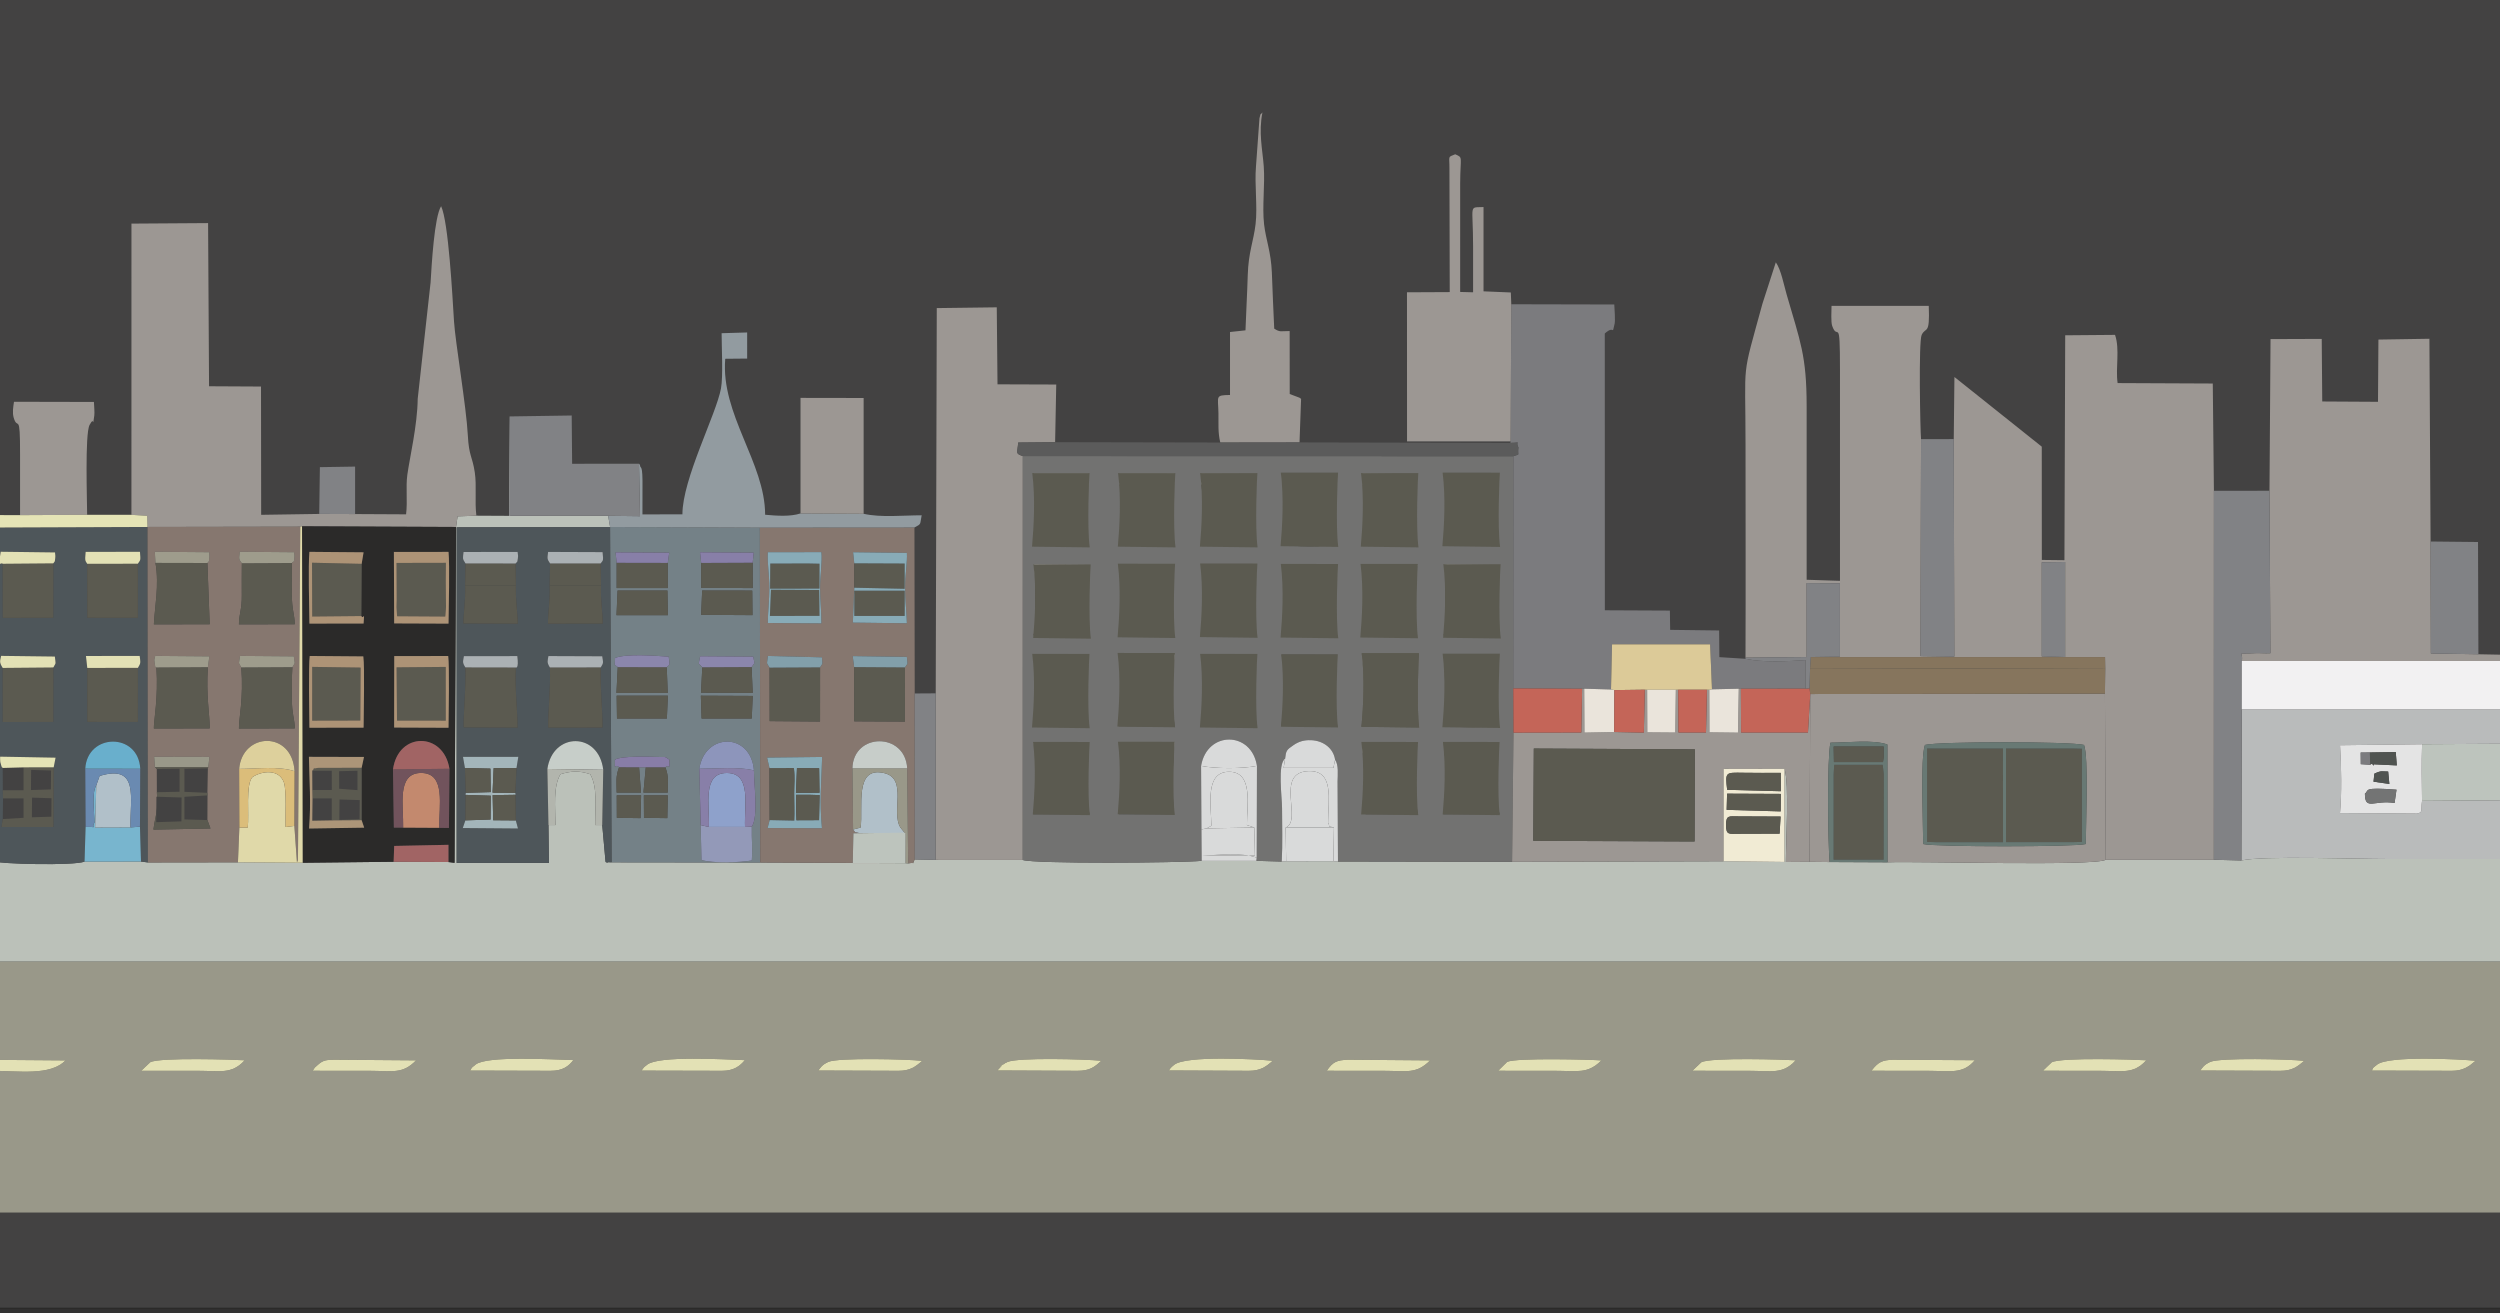 <?xml version="1.0" encoding="UTF-8"?>
<!DOCTYPE svg PUBLIC "-//W3C//DTD SVG 1.1//EN" "http://www.w3.org/Graphics/SVG/1.1/DTD/svg11.dtd">
<!-- Creator: CorelDRAW 2018 (64-Bit) -->
<svg xmlns="http://www.w3.org/2000/svg" xml:space="preserve" width="297mm" height="156mm" version="1.1" style="shape-rendering:geometricPrecision; text-rendering:geometricPrecision; image-rendering:optimizeQuality; fill-rule:evenodd; clip-rule:evenodd"
viewBox="0 0 29700 15600"
 xmlns:xlink="http://www.w3.org/1999/xlink">
 <rect x="0" y="0" width="29700" height="15600" fill="#333333" stroke="none"/>
 <defs>
  <style type="text/css">
   <![CDATA[
    .str0 {stroke:#2B2A29;stroke-width:20;stroke-miterlimit:22.926}
    .fil25 {fill:#D9DADA}
    .fil4 {fill:#727271}
    .fil15 {fill:#5B5B5B}
    .fil0 {fill:#434242}
    .fil10 {fill:#2B2A29}
    .fil11 {fill:#5B5A50}
    .fil9 {fill:#86776F}
    .fil17 {fill:#86755D}
    .fil8 {fill:#748187}
    .fil7 {fill:#4E565A}
    .fil55 {fill:#505451}
    .fil23 {fill:#687974}
    .fil42 {fill:#69AFCC}
    .fil33 {fill:#6A8AB1}
    .fil31 {fill:#71535C}
    .fil54 {fill:#737474}
    .fil26 {fill:#78B5CE}
    .fil5 {fill:#7B7B7E}
    .fil12 {fill:#818285}
    .fil51 {fill:#829FAA}
    .fil53 {fill:#887DA7}
    .fil32 {fill:#887FA8}
    .fil38 {fill:#88ABB7}
    .fil49 {fill:#8B86AC}
    .fil45 {fill:#8D95BB}
    .fil29 {fill:#8EA1CB}
    .fil14 {fill:#929BA0}
    .fil30 {fill:#9399B8}
    .fil1 {fill:#999889}
    .fil3 {fill:#9C9793}
    .fil50 {fill:#9E9C8C}
    .fil39 {fill:#A16464}
    .fil37 {fill:#A3B5BA}
    .fil48 {fill:#ABB1B4}
    .fil44 {fill:#AC9578}
    .fil34 {fill:#AD9376}
    .fil24 {fill:#B1C0C9}
    .fil47 {fill:#B2B5AD}
    .fil6 {fill:#B9BBBB}
    .fil2 {fill:#BBC1B9}
    .fil16 {fill:#BDC4BD}
    .fil28 {fill:#C3896E}
    .fil21 {fill:#C46558}
    .fil43 {fill:#C7CDC9}
    .fil40 {fill:#C7CEC9}
    .fil35 {fill:#DBBD7A}
    .fil20 {fill:#DCCA98}
    .fil41 {fill:#DDD09C}
    .fil18 {fill:#E0D9A9}
    .fil46 {fill:#E3E1B5}
    .fil19 {fill:#E4E4E4}
    .fil27 {fill:#E5E4B6}
    .fil36 {fill:#EAE4DB}
    .fil22 {fill:#F1EBD4}
    .fil52 {fill:#F2E9EA}
    .fil13 {fill:#F2F1F2}
   ]]>
  </style>
 </defs>
 <g id="Слой_x0020_1">
  <rect class="fil0 str0" x="-104.25" y="-9.97" width="30247.19" height="15554.99"/>
  <path class="fil1" d="M28174.57 12718.27c42.25,-53.27 -20.77,-1.24 65.01,-70.21 137.34,-110.39 994.79,-63.78 1169.95,-46.06 -76.82,66.27 -145.08,119.07 -281.12,119.07l-953.84 -2.8zm-28278.82 1686.74l0 -1683.94c326.69,0 698.32,63.5 883.33,-123.39l-883.33 -6.84 0 -1168.36 30236.61 0 0 2982.53 -30236.61 0zm26243.63 -1687.4c15.14,-18.65 39.64,-68.73 119.33,-102.57 121.78,-51.71 928.22,-32.22 1115.39,-12.28 -81.18,68.73 -141.67,118.31 -283.58,118.31l-951.14 -3.46zm-1764.67 -97.56c113.74,-60.4 994.05,-31.94 1123.15,-23.8 -153.81,168.32 -284.94,125.11 -562.42,124.83 -221.69,-0.22 -443.43,1.44 -665.1,-1.2l104.37 -99.83zm-2142.03 100.16c85.18,-110.35 134.03,-124.13 250.22,-130.5l978.08 5.69c-142.08,169.89 -295.62,125.94 -562.96,125.68 -221.78,-0.21 -443.58,1.04 -665.34,-0.87zm-2021.36 -100.36c113.98,-60.27 992.04,-31.78 1121.54,-23.6 -153.37,169.46 -285.67,125.1 -560.85,124.83 -222.19,-0.22 -444.39,1.02 -666.57,-0.87l105.88 -100.36zm-2307.04 -4.17c103.78,-51.71 1010.63,-27.34 1120.18,-17.91 -163.68,162.81 -279.1,123.67 -555.64,123.32 -223.51,-0.29 -447.03,0.46 -670.55,-0.45l106.01 -104.96zm-2142.22 104.96c72.27,-106.17 118.78,-125.88 253.97,-131.27l973.89 7.98c-166.33,165.72 -275.58,124.07 -558.52,123.74 -223.12,-0.27 -446.23,0.47 -669.34,-0.45zm-1876.24 -3.89c24.76,-29.48 7.52,-22.11 63.94,-67.19 139.16,-111.21 961.45,-68.38 1170.24,-47.56 -78.47,69.51 -144.36,119.07 -284.04,119.07l-950.14 -4.32zm-2004.8 -34.86c140.21,-133.97 -107.62,79.8 32.97,-30.82 28.92,-22.75 21.01,-19.87 54.51,-34.52 125.89,-55.04 921.34,-33.73 1114.95,-14.55 -81.18,75.5 -137.28,119.07 -283.99,119.07l-950.62 -4.32 32.18 -34.86zm-2159.17 35.72c15.13,-18.65 39.63,-68.73 119.32,-102.57 121.38,-51.54 928.57,-32.18 1115.39,-12.28 -81.18,68.73 -141.67,118.31 -283.12,118.31l-951.59 -3.46zm-2101.17 1.08c37.29,-46.41 9.27,-23.98 67.45,-70.19 137,-108.8 905.37,-63.2 1160.85,-53.86 -58.94,68.74 -129.21,126.43 -272.02,126.43l-956.28 -2.38zm-2036.65 -0.42c36.12,-44.62 -12.4,-7.94 65.9,-70.99 132.37,-106.58 902.27,-60.89 1161.96,-53.4 -58.88,74.22 -125.54,127.19 -272.36,127.19l-955.5 -2.8zm-1869.37 2.37c48.25,-68.08 -3.15,-9.95 51.58,-61.38 75.45,-70.9 114.23,-65.99 202.48,-69.78l974.14 7.53c-161.62,166.61 -278.46,124.39 -558.86,124.08 -223.12,-0.26 -446.23,0.47 -669.34,-0.45zm-1929.12 -101.54c112.37,-59.06 994.19,-30.94 1121.44,-22.85 -155.75,168.15 -285.35,125.13 -560.41,124.83 -223,-0.24 -446,-0.01 -669,-0.01l107.97 -101.97z"/>
  <path class="fil2" d="M5659.31 6126.46l-223.04 7.89 -18.54 126.18 -17.81 3989.9 -72.32 -9.46 -651.24 -3.19 -1080.63 11.77 -768.86 -5.17 -1069.86 1.51 -82.04 -10.82 -670.74 0.95c-123.51,49.85 -1011.7,30.64 -1108.48,-7.26l0 1193.72 30236.61 0 0 -1217.7c-589.69,0 -1178.9,0 -1771.67,0 -376.71,0 -1478.74,-39.49 -1733.01,17.56l-327.11 -8.21 -1284.44 0.09c-135.84,78.01 -2224.82,15.25 -2592.8,30.16l-687.5 -3.17 -238.23 -2.59 -281.39 2.02c0,-250.17 41.72,-926.11 -16.38,-1107.49l0 1106.69 -724.06 -8.1 -2512.02 6.69 -2068.61 -3.71 -54.16 -3.85 -561.32 1.02 -52.87 3.13 -301.31 -8.14 -649.63 0c-247.2,24.5 -1999,36.57 -2126.88,-10.66l-1034.28 -0.62 -246.93 -5.77c-45.48,71.73 23.65,30.19 -78.76,47.06l-43.26 -2.81 -1714.08 -7.13 -1766.13 -2.18c-168.78,-9.75 37.9,17.85 -71.7,-6.08l-39.29 -436.68 -83.5 0c-1.51,-218.86 30.26,-448.43 -59.21,-604.17 -127.62,-43.11 -221.6,-40.57 -354.04,0 -88.95,155.14 -59.05,385.17 -59.05,604.12l-83.08 0.05 5.84 450.1 -1096.45 0 0 -3987.75 1822.69 -3.83 -22.87 -132.63 -1176.19 -0.98 4.83 -1179.63 6.82 1181.19 -401.02 -2.02z"/>
  <path class="fil3" d="M24256.23 6679.8l277.63 -3.4 -0.02 1129.01 -277.54 -7.81 -0.07 -1117.8zm-3519.7 1133.02l726.42 -7.15 -0.07 -878.64 395.46 2.5 0.09 870.98 -346.13 5.06 3495.68 0.14 2.09 140.91 -3.28 294.17 9.34 1973.43 1284.44 -0.09 0.66 -4383.31 -13.36 -1274.6 -1130.57 -5.21c-26.41,-184.34 28.97,-398.74 -30.58,-572.7l-592 5.03 -9.13 2671.69 -268.64 -3.1 -0.71 -1345.61 -1037.57 -827.68 -8.09 737.84 6.68 2584.47 -401.77 -6.07 6.44 -2578.22c-9.44,-102.04 -30.46,-1159.53 7.57,-1238.07 49.56,-102.33 98.74,12.95 84.2,-344.92l-1155.08 0c0,57.4 -8.98,190.24 8.11,238.67 66.73,189.17 92.38,-142.09 92.25,520.83l-0.05 2507.09 -396 -12.66c0,-687.63 -0.01,-1375.26 0,-2062.89 0.01,-602.84 -76.63,-767.87 -238.64,-1329.48 -31.34,-108.66 -65.75,-291.48 -127.48,-378.96l-158.71 491.07c-253.91,929.35 -201.18,633.37 -201.18,1677.69 0,842.45 2.96,1685.4 -0.39,2527.79z"/>
  <path class="fil4" d="M17166.52 9558.14c28.64,-140.11 32.97,-472.86 -7.9,-609.3l-2.87 -131.58 648.89 0.03 -5.08 131.3c-39.19,137.57 -36.05,467.47 -7.51,606.91l22.25 117.64 -667.14 0.55 19.36 -115.55zm-3221.73 -610.47l-21.93 364.97 25.25 361.5 -656.37 -1.53 31.59 -117.21c0,-171.7 37.38,-474.13 -20.77,-612.25l-4.01 -125.01 652.17 -0.83 -5.93 130.36zm2878.22 595.41l21.39 130.15 -619.7 0.46c-59.89,-69.67 -41.36,15.94 -25.93,-109.63 28.24,-145.49 34.44,-476.66 -7.95,-616.31l-4.02 -131.65 653.22 11.9 -18.94 114.42 -4.8 10.01 6.73 590.65zm-3904.39 -602.41l-4.16 9.1 7.31 606.83 21.81 116.56 -668.24 0.53 18.17 -115.91 7.19 -609.27 -4.27 -7.78 -17.4 -121.7 657.59 12.56 -18 109.08zm4260.28 -414.58l-16.89 -619.17 -10.87 -131.11 657.8 0.15 -12.65 131.42 -16.09 619.89 29.19 87.44c-143.35,33.58 -514.13,32.4 -665.01,0.34l34.52 -88.96zm-983.51 -15.96c41.99,-124.43 32.65,-459.47 -1.19,-604.31l-11.95 -130.01 656.63 0.15 -12.34 130.7 -15.06 618.3 29.93 103.99 -665.83 2.22 19.81 -121.04zm-3890.41 18.29l-16.19 -619.39 -9.76 -133.22 659.08 0.14 -11.84 133.08 -15.98 619.03 26.82 101.65 -664.63 -14.36 32.5 -86.93zm3566.33 -628.27c-51.89,235.57 -16.01,502.51 16.23,732.82l-663.96 -8.32c20.71,-234.78 57.26,-432.85 20.79,-721.72l-18.15 -125.43 659.11 0.54 -14.02 122.11zm-966.71 2.96c-33.57,317.22 1.08,469.87 23.2,726.76l-660.73 -2.7c22.85,-270.48 56.45,-379.21 25.07,-721.71l-22.92 -129.35 659.92 6.08 -24.54 120.92zm-962.45 1.54c-65.77,215.16 -1.23,530.35 11.23,726.55l-660.78 -4.03c22.55,-270.72 56.56,-376.05 25.27,-720.77l-23.05 -129.61 658.77 -0.86 -11.44 128.72zm3847.5 -1066.8l-4.59 624.94 20.24 96.09 -656.37 -11.52 25.01 -85.98 -4.97 -622.17 -11.14 -133.64 648.84 7.7 -17.02 124.58zm-969.23 2.27l-4.28 620.35 20.07 98.14 -652.55 1.89 11.79 -114.85 6.54 -610.82 -14.61 -128.18 649.73 3.89 -16.69 129.58zm-956.8 -5.35l6.36 616.33 7.35 110 -653.16 -7.42 24.9 -94.72 -4.93 -617.03 -9.34 -137.39 649.06 10.76 -20.24 119.47zm-957.93 5.58l-12.28 372.1 28.59 347.58 -653.76 -3.03 25.88 -102.48 -3.3 -611.73 -7.06 -136.72 637.29 2.55 -15.36 131.73zm-968.54 4.23l-12.75 367.87 23.17 348.68 -653.7 -4.08 25.99 -103.86 -3.24 -609.7 -7.28 -137.15 636.6 -0.45 -8.79 138.69zm-1019.09 -5.82l-4.83 623.31 20.06 97.17 -656.48 -12.14 25.07 -85.16 -4.96 -623.14 -11.43 -133.12 648.96 6.68 -16.39 126.4zm4252.64 -463.66c20.22,-149.91 36.01,-482.63 -14.56,-615.05l-1.31 -136.26 649.37 0 -2.27 136.04c-48.86,134.17 -34.17,462.6 -13.82,612.66 24.55,173.96 28.3,46.39 -27.96,107.75l-561.03 0c-47.11,-49.99 -82.3,82.76 -28.42,-105.14zm-4872.73 0.9l0.62 -626.5 -14.01 9.98 -0.02 -135.69 648.99 0 -3.14 135.69 -13.83 -7.78 0.55 623.51c26.57,182.06 33.16,38.98 -29.09,105.03l-561.03 0c-47.36,-50.18 -82.08,82.67 -29.04,-104.24zm4521.75 -12.94l21.71 113.92 -616.73 3.26c-36.46,-44.52 -78.71,73.63 -22.46,-91.91l0.56 -642.84 -14.52 14.8 -1.48 -137.67 655.1 12.28 -25.58 135.42 3.4 592.74zm-947.64 -729.54c16.02,55.2 -52.89,451.07 13.45,822.9 -144.34,52.06 -499,34.36 -661.95,15.83 18.91,-175.61 85.72,-570.4 6.62,-724.49l-1.58 -123.08 643.46 8.84zm-951.5 119.86c-64.62,113.03 -39.62,457.33 -15.08,596.27l23.02 129.49 -662.33 -3.28c26.04,-149.41 27.48,-193.19 37.81,-356.66l-29.5 -363.59 -1.63 -131.54 651.89 5.1 -4.18 124.21zm-994.33 15.27c4.21,261.11 -3.71,463.8 27.13,711.08l-660.78 -4.76c25.87,-164.64 85.47,-573.1 7.1,-720.65l-1.15 -129.65 655.65 -0.32 -27.95 144.3zm-1777.28 4447.57c127.88,47.23 1879.68,35.16 2126.88,10.66l-2.83 -373.24 -4.23 -755.05c70.39,-418.01 599.29,-416.51 663.74,0l-2.88 1090.04 -4.17 38.25 301.31 8.14c12.1,-207.44 4.12,-425.72 4.01,-634.55 -0.08,-130.8 -55.72,-527.51 36.48,-587.98 10.63,-94.02 15.58,-103.33 100.26,-160.85 61.64,-41.87 123.1,-61.37 206.69,-58.34 154.07,5.61 268.83,102.7 286.67,232.39 44.04,61.16 30.83,179.66 29.48,257.73l4.76 951.3 2068.61 3.71 16.42 -1534.53 -3 -525.35 1.53 -2758.94 -5828.56 -1.44 -1.17 4798.05z"/>
  <path class="fil3" d="M26961.54 5830.13l11 1930.26c-67.27,3.69 -136.82,-3.68 -180.49,-0.69 -248.03,16.96 -136.41,-31.91 -159.01,92.87l3499.32 0 0 -66.57 -688.85 -13.32 -565.04 -9.46 -3.19 -1330.15 -13.88 -2408.58 -605.76 9.68 -4.99 739.39 -662.42 -3.93 -6.11 -743.44 -608.18 2.32 -12.4 1801.62z"/>
  <path class="fil3" d="M11116.44 8236.83l-1.75 1978.77 1034.28 0.62 1.17 -4798.05c-92.13,-32.75 -63.34,-31.87 -53.96,-160.87l438.69 -4.16 13.26 -684.92 -697.73 -2.42 -8.88 -914.75 -712.65 9.18 -12.43 4576.6z"/>
  <path class="fil3" d="M4218.6 6106.99l-426.25 -1.5 -689.75 10.63 -1.85 -1524 -617.27 -3.29 -11.42 -1938.51 -910.38 6.28 -0.33 3459.61 187.17 11.77 4.2 132.38 1814.6 -3.25 20.81 -4.43 1829.6 7.85 18.54 -126.18 223.04 -7.89c-21.5,-173.24 5.38,-353.98 -18.86,-514.52 -29.75,-197.03 -69.76,-189.64 -82.71,-440.88 -17.33,-336.4 -148.66,-1105.6 -164.15,-1353.04 -19.33,-308.58 -65.73,-1183.48 -153.29,-1368.52 -80.74,126.56 -112.71,700.79 -125,906.64l-153.09 1382.2c-2.69,309.25 -96.37,706.9 -123.07,901.2 -20.58,149.68 4.56,309.67 -15.01,470.66l-605.53 -3.21z"/>
  <path class="fil5" d="M17946.19 5243.94l-3.25 17.43c152.37,-0.33 50.22,-28.7 95.45,52.42 -11.89,118.36 27.16,72.09 -59.69,105.82l-1.53 2758.94 818.33 3.78 24.97 -0.53 318.28 9.21 12.3 -536.48 1165.11 0.13 22.14 534.6 318.28 -7.46 24.98 0.53 769.74 -0.97 0 -339.4c-209.61,14.09 -514.89,30.49 -715.17,-15.5l-310.11 -19.6 -2.75 -316.8 -581.79 -7.37 -3.27 -228.86 -772.69 -3.68 -0.7 -3288.53c123.46,-109.17 81.36,39.8 117.08,-116.31 8.46,-36.94 -1.24,-181.36 -4.3,-227.97l-1223.59 -2.8 -7.82 1629.4z"/>
  <path class="fil6" d="M26627.68 10222.34c254.27,-57.05 1356.3,-17.56 1733.01,-17.56 592.77,0 1181.98,0 1771.67,0l0 -700.39 -1358.53 9.64c-18.09,113.31 16.5,135.08 -58.81,151.31l-915.82 -6.45c21.91,-218.77 16.19,-575.93 0.44,-805.57l974.69 -11.96 1358.03 -7.88 0 -406.75 -3500.12 0 -4.56 1795.61z"/>
  <path class="fil7" d="M637.86 9115.83l-3.73 709.19 -29.71 0 -585.98 -0.23 14.41 -94.5 2.86 -245.03 -2.31 -97.21 -1.55 -264.79c-12.66,-22.72 -3.63,24.51 -28.42,-69.95 -2.76,-10.48 -2.03,-47.15 -2.03,-64.45l659.09 12.1 -22.63 114.87zm-742.11 1112.93l0 -3961.46 1856.97 -6.94 4.29 3985.53 -82.04 -10.82 -12.22 -414.29 3.57 -688.23c-21.92,-433.29 -628.29,-425.54 -653.52,-1.25l4.03 692.37 -12.6 412.35c-123.51,49.85 -1011.7,30.64 -1108.48,-7.26zm1742.7 -2294.41l-0.49 642.32 -601.02 -0.59 -0.34 -641.27 -15.64 -141.74 638.61 -0.58c9.54,81.95 15.11,82.81 -21.12,141.86zm-1004.76 -4.69l-0.67 646.8 -600.21 0.94 -0.71 -642.37c-47.56,-72.99 -28.06,-88.55 -19.13,-143.3l638.53 7.92c10.02,98.76 18.71,62.74 -17.81,130.01zm1003.82 -1232.27l0.41 641.97 -600.58 -0.34 -1.61 -641.11c-21.77,-40.06 -29.74,-23.26 -18.37,-141.82l645.29 -0.55c9.1,108.44 8.17,91.79 -25.14,141.85zm-1003.95 -4.6l-0.95 646.49 -599.54 0.89 -1.39 -642.29c-19.68,-27.67 -59.35,74.66 -23.41,-143.14l645.29 8.17c2.53,32.25 6.43,37.03 2.29,72.22 -6.42,54.66 -5.86,28.88 -22.29,57.66z"/>
  <path class="fil8" d="M8324.18 9802.01l-16.48 -669.48c67.45,-433.14 613.14,-432.37 648.97,20.01 0.29,176.69 54.88,546.83 -25.48,667.44 -3.88,153.99 11.35,244.71 0.11,402.42 -146.75,25.83 -464.27,34.55 -597.84,-5.57l-9.28 -414.82zm-675.5 -353.78l285.08 0.01 -5.93 271.31 -277.31 -3.96 -1.84 -267.36zm-322.04 0l289.8 0.01 -6.58 271.27 -281.98 -3.91 -1.24 -267.37zm578.27 -333.5c43.09,118.44 28.06,175.31 27.98,301.34l-288.97 -0.22 28 -300.61 -79.7 0 23.34 300.83 -289.67 0c0,-126.92 -15.39,-182.61 28.68,-301.62 -59.19,-56.06 -49.22,76.19 -49.22,-89.37 76.68,-46.5 404.67,-36.54 506.34,-32.43 109.22,4.42 73.14,-12.62 140.47,32.43 0,161.62 10.08,39.77 -47.25,89.65zm421.07 -849.87l616.58 2.69 -11.9 268.58 -595.87 0 -8.81 -271.27zm-1000.27 -0.48l608.92 0.03 -12.22 271.72 -592.7 0.01 -4 -271.76zm1603.51 -339.96l13.15 307.36 -614.64 -2.68 15.52 -301.93c-52.77,-62.44 -46.51,-9.84 -25.14,-131.07l630.16 4.82c15.96,99.15 26.48,57.36 -19.05,123.5zm-1008.31 2.09l11.98 305.71 -609.59 -0.07 15.57 -306.63c-38.86,-44.66 -39.22,23.82 -31.46,-108.76 132.63,-53.56 473.64,-26.77 636.69,-15.41 20.95,123.19 2.75,92.58 -23.19,125.16zm420.75 -911.36l595.15 0.97 2.79 291.82 -610.29 -3.56 12.35 -289.23zm-1004.87 0.51l592.32 -0.08 5.62 292.94 -610.84 -0.04 12.9 -292.82zm1604.97 -330.4l0.61 300.98 -612.1 -1.85 0 -296.63 -13.85 -126.71 637.87 4.58 -12.53 119.63zm-1008.79 2.14l1.76 299.15 -608.84 0 0 -300.29 -13.23 -124.55 637.91 3.94 -17.6 121.75zm-667.44 3557.37l1766.13 2.18 -4.27 -3978.99 -1779.65 -7.43 17.79 3984.24z"/>
  <path class="fil9" d="M9143.33 9742.83l-2.09 -618.36 -28.18 -124.31 653.82 -7.46c-8,319.56 -33.36,513.81 -2.16,846.51l-646.32 -1.92 24.93 -94.46zm1608.01 -1813.81l-0.52 643.57 -602.68 -3.28 -1.04 -644.28 -16.9 -130.59 643.41 9.32c9.38,105.88 16.69,61.34 -22.27,125.26zm-1008.76 -0.49l-0.4 643.23 -598.45 -4.84 -1.03 -635.23c-40.6,-68.12 -32.23,-26.13 -20.72,-138.8l643.02 16.01c6.84,103.57 13.22,56.96 -22.42,119.63zm406.36 -946.47l-0.27 -289.98 -14.11 -131.55 639.17 7.73c6.58,110.02 -21.51,262.87 -21.47,414.13 0.05,149.44 18.6,294.71 21.47,421.95l-641.87 -7.67 17.08 -414.61zm-406.32 0.37c0.09,141.03 16.93,294.99 15.76,423.46l-636.76 -4.72c-0.17,-117.37 18.47,-274.35 18.39,-418.85 -0.08,-149.62 -26.68,-303.85 -18.4,-421.91l636.77 -0.98c11.78,106.57 -15.84,291.92 -15.76,423zm-710.96 3264.52l1714.08 7.13 13.75 0.2 -628.61 -1.48 7.4 -353.45 621.95 -7.43 -1.41 15.63 -553.88 -11.25c-85.96,-30.08 -10.15,26.17 -70.13,-41.54l-8.12 -727.47c10.46,-425.43 627.43,-430.86 650.73,0.21l11.58 1129.39c102.41,-16.87 33.28,24.67 78.76,-47.06l-0.93 -1971.42 -3.2 -1971.79 -1836.24 1.34 4.27 3978.99z"/>
  <path class="fil7" d="M6135.95 9124.82l-13.47 295.15 1.73 22.21 3.66 304.42 25.69 95.95 -655.87 -5.42 31.1 -91.14 2.48 -302.59 2.35 -24.26 -10.27 -295.73 -23.04 -131.62 657.39 -0.63 -21.75 133.66zm1000.82 -1195.87c-8.26,240.19 24.33,532.82 20.49,714.34l-644.42 0.53c-4.55,-183.45 30.5,-470.96 19.55,-714.24 -40.59,-64.91 -25.47,-78.75 -17.18,-135.45l639.43 2.44c11.79,77.37 17.3,78.12 -17.87,132.38zm-1008.28 1.11c-14.04,251.98 21.54,517.58 19.73,713.99l-639.81 -2.44c-3.83,-179.84 28.76,-472.47 20.5,-712.66 -40.16,-61.95 -27.26,-69.92 -17.88,-134.06l635.05 -0.52c19.47,158.54 -17.4,135.37 -17.59,135.69zm1006.9 -1236.36l4.97 260.11c-7.67,183.28 20.8,326.29 19.73,454.55l-650.02 0.58c-1.65,-127.69 27.22,-272.18 19.6,-455.13l4.98 -259.83c-40.9,-58.88 -30.94,-62.92 -23.27,-137.18l647.43 2.5c11.91,116.26 5.07,93.06 -23.42,134.4zm-1010.25 0.93l4.25 259.18c-6.68,183.62 21.42,322.94 21.1,455.39l-644.9 -2.69c-1.07,-126.41 27.4,-269.42 19.73,-452.7l4.97 -260.11c-40.61,-58.93 -30.63,-62.17 -23.42,-136.12l642.48 -0.53c3.16,36.46 8.07,38.89 2.78,78.45 -8.23,61.45 -7.46,30.33 -26.99,59.13zm390.52 3107.38l-12.88 -666.75c64.13,-441.85 609.97,-442.61 663.74,9.81l-11.98 656.94 39.29 436.68c109.6,23.93 -97.08,-3.67 71.7,6.08l-17.79 -3984.24 -1822.69 3.83 0 3987.75 1096.45 0 -5.84 -450.1z"/>
  <path class="fil10" d="M4668.83 9140.24c61.77,-449.49 601.28,-447.93 670.52,-7.19l-6.04 703.2 -114.64 -1.62 -428.94 -2.36 -110.59 -0.4 -10.31 -691.63zm-372.77 603.19l30.23 89.04 -654.31 10.26c23.7,-321.62 3.89,-541.03 -1.98,-851.6l654.16 1.69 -27.73 128.43 -0.37 622.18zm387.76 -1949.28l640.66 -0.66c15.6,107.93 5.75,702.69 3.82,852.19l-645.86 -2.52 1.38 -849.01zm-1007.91 851.29c-1.92,-149.26 -11.78,-744.02 3.82,-852.46l636.25 5.33c17.84,138.48 3.9,665.57 3.32,845.97l-643.39 1.16zm1003.55 -2088.37l648.84 -0.54c15.53,159.25 2.15,660.84 0,852.06l-645.45 -2.53 -3.39 -848.99zm-386.96 761.48c30.01,48.7 38.75,-74.4 26.8,88.63l-643.39 1.16c-2.14,-190.97 -15.53,-692.56 0,-852.34l643.38 5.46 -22.94 137.06 -3.85 620.03zm-696.77 2931l1080.63 -11.77 6.67 -187.99 644.57 -13.38 0 204.56 72.32 9.46 17.81 -3989.9 -1829.6 -7.85 7.6 3996.87z"/>
  <path class="fil3" d="M22847.47 10027.28c0,-217.91 -35.23,-1033.73 21.02,-1177.48 162.11,-42.15 1727.67,-42.15 1889.79,0 56.24,143.75 21.01,959.57 21.01,1177.48 -133.83,35.2 -1797.98,35.2 -1931.82,0zm-1349.87 211.34l238.23 2.59c-20.22,-227.96 -31.31,-1227.02 9.75,-1418.34 199.75,0 504.69,-38.55 676.51,21.64l1.24 1399.87c367.98,-14.91 2456.96,47.85 2592.8,-30.16l-9.34 -1973.43 -3500.89 4.43 -8.3 1993.4z"/>
  <path class="fil9" d="M2464.04 9418.89l1.32 30.43 -1.25 293.14 36.76 99.99 -678.23 13.35c25.54,-197.31 56.53,-188.38 40.88,-444.23l-1.01 -275.37 -22.38 -23.66 -8.92 -121.93 657.09 1.55 -13.89 120.55 -4.87 15.68 -5.5 290.5zm1009.71 -1493.46c-9.31,127.1 -4,254.28 -5.64,381.02 -2.18,167.91 34.71,242.76 33.79,346.62l-663.54 1.51c-2.64,-108.81 56.72,-360.28 28.18,-726.01 -38.88,-69.11 -28.72,-32.46 -14.34,-136.34l638.04 5.25c12.25,98.82 22.2,64.04 -16.49,127.95zm-1003.95 0c-23.18,347.68 23.32,563.36 21.56,727.67l-663.74 1.48c-2.75,-85.42 54.59,-366.51 30.33,-725.3 -9.86,-16.94 -8.47,33.77 -21.47,-56.78 -7.74,-53.91 -0.04,-33.58 7.37,-80.26l643.34 5.31 -17.39 127.88zm997.53 -1237.19c0,127.36 2.35,254.73 0.65,381.12 -2.21,163.94 33.47,236.33 33.66,346.58l-663.16 1.54c-1.28,-114.69 36.38,-176.31 33.93,-347.94 -1.79,-125.4 0.71,-251.84 0.71,-378.4 -40.89,-53.14 -32.84,-52 -24.7,-136.15l644.75 5.39c3.17,34.81 8.52,35.68 2.59,74.15 -11.36,73.73 3.11,14.79 -28.43,53.71zm-1620.53 -1.14l-7.22 -132.1 645.01 5.26c2.19,32.19 6.08,39.61 1.8,74.29 -7.13,57.79 -6.14,28.21 -22.44,53.85l27.41 727.6 -663.39 1.48c7.46,-193.39 65.91,-461.8 18.83,-730.38zm-89.79 3558.79l1069.86 -1.51 16.77 -412.55 -2.71 -697.58c38.15,-436.48 629.46,-458.62 658.54,27.54l-2.61 650.16 30.82 433.52c5.13,-7.1 10.5,-27.27 12.08,-23.24l27.56 -3965.12 -1814.6 3.25 4.29 3985.53z"/>
  <path class="fil3" d="M18221.53 8892.64l1913.78 9.46 -3.45 1094.91 -1916.97 -8.32 6.64 -1096.05zm-241.36 -188.74l-16.42 1534.53 2512.02 -6.69 -0.01 -1097.17 724.07 -1.42c58.1,181.38 16.38,857.32 16.38,1107.49l281.39 -2.02 8.3 -1993.4 -27.07 457.42 -794.62 0.05 -2.65 -520.36 -24.98 -0.53 -9.54 522.37 -338.83 -4.2 -1.89 -505.26 -27.63 -0.89 -11.43 508.82 -327.5 0.07 -3.2 -508.89 -27.63 0.89 -6.86 508.06 -332.06 -2.8 -1.89 -505.26 -27.63 -0.89 -11.5 509.92 -352.78 -7.36 -353.09 7.28 -2.65 -521.86 -24.97 0.53 -9.59 520.2 -805.74 1.37z"/>
  <path class="fil3" d="M17946.19 5243.94l7.82 -1629.4 -5.29 -139.96 -324.42 -13.53 0 -1001.19c-181.24,8.18 -124.07,-44.89 -124.01,466.05 0.03,182.21 0,364.42 0,546.62l-153.59 -4.19 0.07 -1290.5c1.54,-326.58 37.88,-302.09 -59.07,-345.12 -94.31,37.91 -66.71,16.26 -68.36,169.42l3.46 1467.94 -507.91 2.45 0.71 1771.41 1230.59 0z"/>
  <polygon class="fil11" points="18214.89,9988.69 20131.86,9997.01 20135.31,8902.1 18221.53,8892.64 "/>
  <path class="fil12" d="M26300.57 10214.13l327.11 8.21 4.56 -1795.61 0.8 -574.16c22.6,-124.78 -89.02,-75.91 159.01,-92.87 43.67,-2.99 113.22,4.38 180.49,0.69l-11 -1930.26 -660.31 0.69 -0.66 4383.31z"/>
  <polygon class="fil13" points="26632.24,8426.72 30132.36,8426.72 30132.36,7852.57 26633.04,7852.57 "/>
  <path class="fil14" d="M7591.54 5509.41l11.6 622.94 -378.27 -4.45 22.87 132.63 1779.65 7.43 1836.24 -1.34c87.51,-46.7 62.45,-31.1 85.8,-144.92 -215.86,0 -484.89,29.07 -689.44,-17.86l-749.92 -4.16c-123.21,40.15 -286.43,27.79 -420.34,15.49 0,-616.73 -528.92,-1193.28 -473.84,-1852.92l260.45 -2.41 -0.03 -310.16 -303.44 8.93c0,167.49 19.21,509.01 -7.47,655.94 -55.8,307.28 -458.28,1074.37 -458.27,1495.63l-474.72 0.98c0,-102.7 -0.84,-205.73 0.42,-308.4 3.77,-306.67 -23.13,-224.23 -29,-271.77 -1.54,-12.41 -7.12,-15.07 -12.29,-21.58z"/>
  <path class="fil3" d="M14496.89 5257.23l941.38 -1.35 18.64 -517.48c-6.06,-5.69 -15.76,-11.4 -20.62,-14.23l-114.44 -43.31 -0.73 -748.01c-108.28,-0.19 -112.18,17.01 -183.4,-28.77 -11.35,-221.31 -19.17,-449.4 -28.07,-666.25 -10.19,-248.19 -70.75,-386.51 -92.37,-572.65 -24.43,-210.23 12.05,-473.19 -4.01,-689.25 -15,-201.69 -63.08,-402.06 -15.64,-639.83 -44.47,52.36 -12.06,-8.49 -35.12,68.72l-41.42 571.86c-18.63,214.43 19.95,476.11 -4.84,685.89 -24.07,203.74 -85.42,334.88 -93.18,608.89 -6.3,222.31 -19.05,426.24 -26.88,653.08l-183.74 19.79 0 748.01c-179.72,3.15 -140.85,11.32 -137.36,216.87 2.15,126.02 -7.91,225.81 21.8,348.02z"/>
  <polygon class="fil12" points="7224.87,6127.9 7603.14,6132.35 7591.54,5509.41 6796.9,5509.59 6791.76,4936.06 6053.51,4947.29 6048.68,6126.92 "/>
  <path class="fil3" d="M238.3 6119.97l796.93 -4.1c0,-156.03 -28.02,-960.44 29.2,-1067.98 63.9,-120.11 29.68,62.48 55.96,-111.83 4.8,-31.84 -2.3,-115.52 -4.55,-160.83l-949.72 -2.07c-8.77,61.88 -21.32,128.53 -3.29,190.01 47,160.24 76.45,-89.31 75.48,436.91 -0.44,239.95 -0.01,479.94 -0.01,719.89z"/>
  <polygon class="fil3" points="9510.07,6099.68 10259.99,6103.84 10260.01,4728.21 9510.07,4726.92 "/>
  <polygon class="fil12" points="23210.58,5216.48 22821.93,5216.66 22815.49,7794.88 23217.26,7800.95 "/>
  <polygon class="fil11" points="23831.85,10004.81 24610.64,10004.81 24732.86,10002.08 24732.85,8895.06 24610.65,8892.23 23831.83,8892.7 "/>
  <path class="fil15" d="M12150.14 5418.17l5828.56 1.44c86.85,-33.73 47.8,12.54 59.69,-105.82 -45.23,-81.12 56.92,-52.75 -95.45,-52.42l-2504.67 -5.49 -941.38 1.35 -1962.02 -4.09 -438.69 4.16c-9.38,129 -38.17,128.12 53.96,160.87z"/>
  <polygon class="fil11" points="22893.67,10001.66 23016.11,10005.7 23795.85,10005.03 23795.2,8892.56 22893.67,8893 "/>
  <path class="fil16" d="M28773.83 9514.03l1358.53 -9.64 0 -670.91 -1358.03 7.88c-8.23,231.7 -4.16,440.05 -0.5,672.67z"/>
  <polygon class="fil17" points="21496.93,8177.39 21505.9,8245.22 25006.79,8240.79 25010.07,7946.62 21503.81,7937.09 "/>
  <polygon class="fil12" points="29443.51,7772.68 29438.87,6439.05 28875.28,6433.07 28878.47,7763.22 "/>
  <path class="fil18" d="M3496.86 9811.95l-103.96 12.75c-4.82,-124.28 14.01,-433.93 -20.62,-530.37 -57.22,-159.39 -255.95,-138.65 -372.35,-63.23 -84.18,84.06 -37.98,447.4 -56.65,600.73l-99.64 0 -16.77 412.55 768.86 5.17 -7.6 -3996.87 -20.81 4.43 -27.56 3965.12c-1.58,-4.03 -6.95,16.14 -12.08,23.24l-30.82 -433.52z"/>
  <polygon class="fil11" points="21783.34,10213.05 22377.57,10213.05 22379.84,9197.49 22366.51,9085.61 21790.27,9085.49 21783.76,9197.7 "/>
  <path class="fil19" d="M28095.08 9427.86c56.38,-37.01 -42.99,-79.04 375.39,-46.22l-22.86 158.16c-239.07,-40.68 -352.53,96.79 -352.53,-111.94zm112.22 -236.68c89.15,-41.85 89.75,-24.36 164.26,-25.35l14.23 147.6 -188.55 -26.95 10.06 -95.3zm-49.59 -106.15l-111.57 -6.64 -1.37 -138.06 109.07 -1.02 307.76 -5.51 12.61 159.31 -271.06 -13.02 1.91 -107.47c-4.35,219.6 0.39,67.08 -47.35,112.41zm616.12 429c-3.66,-232.62 -7.73,-440.97 0.5,-672.67l-974.69 11.96c15.75,229.64 21.47,586.8 -0.44,805.57l915.82 6.45c75.31,-16.23 40.72,-38 58.81,-151.31z"/>
  <polygon class="fil20" points="19138.75,8191.01 19178.1,8198.42 19540.49,8193.82 19568.12,8194.71 19908.93,8194.71 19936.56,8193.82 20278.69,8193.82 20306.32,8194.71 20338.3,8189.26 20316.16,7654.66 19151.05,7654.53 "/>
  <polygon class="fil12" points="10867.76,10209.83 11114.69,10215.6 11116.44,8236.83 10866.83,8238.41 "/>
  <polygon class="fil17" points="21503.81,7937.09 25010.07,7946.62 25007.98,7805.71 21512.3,7805.57 "/>
  <path class="fil11" d="M2463.95 6688.4l-617.15 -1.3c47.08,268.58 -11.37,536.99 -18.83,730.38l663.39 -1.48 -27.41 -727.6z"/>
  <path class="fil11" d="M2469.8 7925.43l-611.85 3.85c24.26,358.79 -33.08,639.88 -30.33,725.3l663.74 -1.48c1.76,-164.31 -44.74,-379.99 -21.56,-727.67z"/>
  <path class="fil11" d="M15230.2 5747.76c79.1,154.09 12.29,548.88 -6.62,724.49 162.95,18.53 517.61,36.23 661.95,-15.83 -66.34,-371.83 2.57,-767.7 -13.45,-822.9l5.59 124.32 -647.47 -10.08z"/>
  <path class="fil11" d="M3473.75 7925.43l-607.21 3.14c28.54,365.73 -30.82,617.2 -28.18,726.01l663.54 -1.51c0.92,-103.86 -35.97,-178.71 -33.79,-346.62 1.64,-126.74 -3.67,-253.92 5.64,-381.02z"/>
  <path class="fil11" d="M3467.33 6688.24l-594.21 2.9c0,126.56 -2.5,253 -0.71,378.4 2.45,171.63 -35.21,233.25 -33.93,347.94l663.16 -1.54c-0.19,-110.25 -35.87,-182.64 -33.66,-346.58 1.7,-126.39 -0.65,-253.76 -0.65,-381.12z"/>
  <path class="fil11" d="M15893.65 7772.95l-673.67 -0.55c37.28,293.7 18.48,622.64 -2.69,861.36l678.62 8.45c-32.96,-234.17 -6.36,-849.71 -2.26,-869.26z"/>
  <path class="fil11" d="M7136.77 7928.95l-604.38 0.63c10.95,243.28 -24.1,530.79 -19.55,714.24l644.42 -0.53c3.84,-181.52 -28.75,-474.15 -20.49,-714.34z"/>
  <path class="fil11" d="M14904.6 7903.11l-612.46 2.35c31.38,342.5 -2.22,451.23 -25.07,721.71l660.73 2.7c-22.12,-256.89 -56.77,-409.54 -23.2,-726.76z"/>
  <path class="fil11" d="M13942.15 7904.65l-624.28 1.75c31.29,344.72 -2.72,450.05 -25.27,720.77l660.78 4.03c-12.46,-196.2 -77,-511.39 -11.23,-726.55z"/>
  <path class="fil11" d="M6128.49 7930.06l-599.58 -1.11c8.26,240.19 -24.33,532.82 -20.5,712.66l639.81 2.44c1.81,-196.41 -33.77,-462.01 -19.73,-713.99z"/>
  <path class="fil11" d="M13926.25 5768.65l-626.55 -14.33c78.37,147.55 18.77,556.01 -7.1,720.65l660.78 4.76c-30.84,-247.28 -22.92,-449.97 -27.13,-711.08z"/>
  <polygon class="fil21" points="17980.17,8703.9 18785.91,8702.53 18795.5,8182.33 17977.17,8178.55 "/>
  <polygon class="fil21" points="21505.9,8245.22 21496.93,8177.39 21451.3,8181.36 20681.56,8182.33 20684.21,8702.69 21478.83,8702.64 "/>
  <path class="fil22" d="M20505.41 9801.87c0,-121.16 35.79,-103.35 148.48,-103.35l499.76 2.17 -12.04 202.95 -487.72 1.57c-112.69,0 -148.48,17.81 -148.48,-103.34zm12.34 -373.03l638.31 2.75 -1.53 207.77 -641.99 -17.99 5.21 -192.53zm0.77 -45.58c-23.94,-213.95 -21.6,-205.73 191.65,-202.85 144.15,1.94 287.63,2.01 445.13,1.43l1 218.04 -637.78 -16.62zm-42.75 848.48l724.06 8.1 0 -1106.69 -724.07 1.42 0.01 1097.17z"/>
  <path class="fil12" d="M20736.53 7812.82l-0.4 13.64c200.28,45.99 505.56,29.59 715.17,15.5l0 339.4 45.63 -3.97 6.88 -240.3 8.49 -131.52 346.13 -5.06 -0.09 -870.98 -395.46 -2.5 0.07 878.64 -726.42 7.15z"/>
  <polygon class="fil11" points="10751.34,7929.02 10147.1,7925.03 10148.14,8569.31 10750.82,8572.59 "/>
  <polygon class="fil11" points="633.69,7929.66 32.1,7935.03 32.81,8577.4 633.02,8576.46 "/>
  <polygon class="fil11" points="633.56,6692.79 31.68,6697.88 33.07,7340.17 632.61,7339.28 "/>
  <polygon class="fil11" points="1638.45,7934.35 1036.6,7934.81 1036.94,8576.08 1637.96,8576.67 "/>
  <polygon class="fil11" points="1637.51,6697.39 1035.73,6697.91 1037.34,7339.02 1637.92,7339.36 "/>
  <polygon class="fil11" points="9742.58,7928.53 9142.7,7931.69 9143.73,8566.92 9742.18,8571.76 "/>
  <polygon class="fil11" points="4713.02,7126.27 4710.92,7212.59 4717.19,7320.86 5289.63,7324.49 5298.74,7212.69 5297.22,7126.28 5295.22,6896.13 5297.22,6686.4 4710.91,6687.67 "/>
  <polygon class="fil11" points="4716.56,8560.31 5295.53,8561.2 5295.26,7922.86 4711.45,7928.07 "/>
  <polygon class="fil11" points="4292.5,7318.55 4296.35,6698.52 3707,6685.16 3709.42,7324.14 "/>
  <path class="fil23" d="M23831.83 8892.7l778.82 -0.47 122.2 2.83 0.01 1107.02 -122.22 2.73 -778.79 0 -0.02 -1112.11zm-938.16 0.3l901.53 -0.44 0.65 1112.47 -779.74 0.67 -122.44 -4.04 0 -1108.66zm-46.2 1134.28c133.84,35.2 1797.99,35.2 1931.82,0 0,-217.91 35.23,-1033.73 -21.01,-1177.48 -162.12,-42.15 -1727.68,-42.15 -1889.79,0 -56.25,143.75 -21.02,959.57 -21.02,1177.48z"/>
  <polygon class="fil11" points="3708.68,8561.2 4280.61,8559.96 4284.04,7930.9 3708.95,7922.55 "/>
  <polygon class="fil11" points="14294.12,7454.52 14659.5,7448.36 14659.57,7212.45 14893.41,7212.45 14905.69,6840.35 14290.82,6842.79 "/>
  <polygon class="fil11" points="13319.86,7453.19 13685.13,7446.08 13685.15,7212.45 13924.4,7212.45 13937.15,6844.58 13316.62,6843.49 "/>
  <polygon class="fil12" points="24256.3,7797.6 24533.84,7805.41 24533.86,6676.4 24256.23,6679.8 "/>
  <path class="fil11" d="M13323.33 9555.4c407.89,-60.05 359.14,167.52 361.97,-242.76l237.56 0 21.93 -364.97 -642.23 -4.52c58.15,138.12 20.77,440.55 20.77,612.25z"/>
  <path class="fil11" d="M17170.7 6375.1c171.21,-53.35 260.89,-0.23 353.08,-25.6l0 -230.3 206.99 0.03c0,23.43 -4.24,131.4 -1.79,144.97 18.3,101.62 -10.25,58.24 59.13,108.29 -20.35,-150.06 -35.04,-478.49 13.82,-612.66l-645.79 0.22c50.57,132.42 34.78,465.14 14.56,615.05z"/>
  <path class="fil11" d="M14304 6119.2l237.75 0.03 0 286.66c155.91,-54.97 187.1,-56.24 363.75,-56.24 -24.54,-138.94 -49.54,-483.24 15.08,-596.27l-646.08 2.23 29.5 363.59z"/>
  <path class="fil24" d="M10134.81 9854.76c59.98,67.71 -15.83,11.46 70.13,41.54l553.88 11.25 -49.38 -60.23c-4.39,-6.19 -10.1,-12.19 -14.13,-18.7 -109.77,-177.53 88.1,-574.24 -185.88,-642.91 -367.96,-92.23 -251.35,410.08 -285.27,646.13l-89.35 22.92z"/>
  <polygon class="fil11" points="33.4,9388.05 35.71,9485.26 279.76,9485.29 279.72,9715.7 32.85,9730.29 18.44,9824.79 604.42,9825.02 634.13,9825.02 637.86,9115.83 279.76,9116.41 279.76,9388.05 "/>
  <path class="fil11" d="M7140.36 6953.81l-610.69 0c7.62,182.95 -21.25,327.44 -19.6,455.13l650.02 -0.58c1.07,-128.26 -27.4,-271.27 -19.73,-454.55z"/>
  <path class="fil25" d="M15273.51 9830.78l573.7 0c-94.47,-26.73 -34.73,12.02 -69.4,-57.69 0,-275.69 76.48,-622.01 -231.7,-612.23 -408.73,12.97 -66.92,594.28 -272.6,669.92z"/>
  <path class="fil11" d="M6129.39 6953.81l-604.07 0c7.67,183.28 -20.8,326.29 -19.73,452.7l644.9 2.69c0.32,-132.45 -27.78,-271.77 -21.1,-455.39z"/>
  <path class="fil26" d="M1016.83 9823.67l-12.6 412.35 670.74 -0.95 -12.22 -414.29 -112.67 8.68 -420.08 1.48 13.78 -500.44c-57.7,90.78 -21.81,319.38 -21.81,442.59 -48.44,76.04 60.01,47.82 -105.14,50.58z"/>
  <path class="fil25" d="M14334.77 9841.59l566.14 -10.81 -87.16 -28.91c-0.89,-233.25 78.65,-633.93 -213.1,-633.25 -290.38,0.67 -212.18,400.06 -209.31,640.42l-56.57 32.55z"/>
  <polygon class="fil27" points="-104.25,6267.3 1752.72,6260.36 1748.52,6127.98 1561.35,6116.21 1035.23,6115.87 238.3,6119.97 -104.25,6118.94 "/>
  <path class="fil28" d="M4789.73 9832.27l428.94 2.36c-5.87,-262.85 81.54,-650.9 -214.62,-651.82 -295.57,-0.92 -208.55,387.69 -214.32,649.46z"/>
  <path class="fil29" d="M8421.36 9824.31l429.31 0c-10.02,-259.38 79.8,-640.11 -214.61,-641.11 -296.71,-1.02 -204.59,379.64 -214.7,641.11z"/>
  <path class="fil24" d="M1143.78 9330.5l-13.78 500.44 420.08 -1.48c-7.48,-346.63 107.76,-755.88 -366.6,-610.95l-39.7 111.99z"/>
  <path class="fil25" d="M14275.85 10226.88l649.63 0 4.17 -38.25c-190.42,-65.18 -436.83,-29.93 -641.32,-25.24l619.91 1.16 -7.33 -333.77 -566.14 10.81 -61.75 12.05 2.83 373.24z"/>
  <path class="fil30" d="M8931.19 9819.98l-80.52 4.33 -429.31 0 -97.18 -22.3 9.28 414.82c133.57,40.12 451.09,31.4 597.84,5.57 11.24,-157.71 -3.99,-248.43 -0.11,-402.42z"/>
  <polygon class="fil12" points="3792.35,6105.49 4218.6,6106.99 4218.59,5543.03 3800.25,5549.83 "/>
  <path class="fil25" d="M15226.79 10235.02l52.87 -3.13 -6.15 -401.11c205.68,-75.64 -136.13,-656.95 272.6,-669.92 308.18,-9.78 231.7,336.54 231.7,612.23 34.67,69.71 -25.07,30.96 69.4,57.69l-6.23 400.09 54.16 3.85 -4.76 -951.3c1.35,-78.07 14.56,-196.57 -29.48,-257.73l-20.06 96.96 -591.14 -0.48 17.58 -109.68c-92.2,60.47 -36.56,457.18 -36.48,587.98 0.11,208.83 8.09,427.11 -4.01,634.55z"/>
  <polygon class="fil25" points="15279.66,10231.89 15840.98,10230.87 15847.21,9830.78 15273.51,9830.78 "/>
  <polygon class="fil16" points="10759.49,10254.28 10760.23,9891.92 10138.28,9899.35 10130.88,10252.8 "/>
  <path class="fil11" d="M1862.51 9136.2l270.59 -3.96 -0.01 273.79 -269.57 5.54c15.65,255.85 -15.34,246.92 -40.88,444.23l678.23 -13.35 -36.76 -99.99 -273.21 -8.02 0.11 -268.41 274.35 -16.71 -1.32 -30.43 -273.14 -11.98 0.01 -273.88 278.63 -4.64 4.87 -15.68 -634.28 -0.17 22.38 23.66z"/>
  <path class="fil23" d="M21783.76 9197.7l6.51 -112.21 576.24 0.12 13.33 111.88 -2.27 1015.56 -594.23 0 0.42 -1015.35zm0.04 -328.69l594.06 0 0.01 127.3 -7.67 56.93 -583.1 0.06 -3.3 -184.29zm-47.97 1372.2l687.5 3.17 -1.24 -1399.87c-171.82,-60.19 -476.76,-21.64 -676.51,-21.64 -41.06,191.32 -29.97,1190.38 -9.75,1418.34z"/>
  <path class="fil11" d="M15249.07 7458.96l352.39 -15.1 3.31 -231.41 206.69 0.03c0,24.46 -3.87,129.22 -0.76,144.77 29.66,148.53 -17.43,53.43 59.28,93.85l-6.36 -616.33 -52.16 6.71 0 256.15 -205.15 -0.03 -17.8 -260.33 -71.73 -0.84 -0.75 261.23 -218.77 0c0,-142.74 25.47,-136.79 -46.84,-255.54l-6.28 -0.19 4.93 617.03z"/>
  <path class="fil11" d="M17178.9 8526.09c76.48,-69.81 43.9,-123.68 43.9,-249.65l213.01 0c-7.15,355.79 -25.45,214.57 87.97,243.75l0 -243.63 206.99 0 0 230.81 49.43 19.9 16.09 -619.89 -334.23 -7.34 -26.57 290.83 -206.84 0.04c-0.97,-141.51 24.46,-162.15 -42.78,-285.5l-23.86 1.51 16.89 619.17z"/>
  <path class="fil11" d="M16195.45 7445.65c70.31,-31.16 56.74,62.58 58.78,-233.2l206.84 0.03 1.21 230.29c117.04,8.25 219.23,-13.05 353.86,17.7l4.28 -620.35 -5.31 2c-74.62,118.78 -48.32,110.86 -48.32,255.5l-217.4 0.04 -0.03 -261.65 -73.22 1.29 -15.07 260.33 -206.96 0.03 -0.03 -255.16 -52.09 -7.67 -6.54 610.82z"/>
  <path class="fil25" d="M14273.02 9853.64l61.75 -12.05 56.57 -32.55c-2.87,-240.36 -81.07,-639.75 209.31,-640.42 291.75,-0.68 212.21,400 213.1,633.25l87.16 28.91 7.33 333.77 -619.91 -1.16c204.49,-4.69 450.9,-39.94 641.32,25.24l2.88 -1090.04c-167.84,35.02 -495.89,35.02 -663.74,0l4.23 755.05z"/>
  <path class="fil1" d="M10134.81 9854.76l89.35 -22.92c33.92,-236.05 -82.69,-738.36 285.27,-646.13 273.98,68.67 76.11,465.38 185.88,642.91 4.03,6.51 9.74,12.51 14.13,18.7l49.38 60.23 1.41 -15.63 -0.74 362.36 -13.75 -0.2 43.26 2.81 -11.58 -1129.39 -650.73 -0.21 8.12 727.47z"/>
  <path class="fil11" d="M12301.88 7461.94c118.05,-31.37 143.58,-16.23 263.22,-16.43l86.57 -2.76 0 -230.3 215.85 -10.15c0.04,120.29 -28.63,183.14 45.71,259.77l4.83 -623.31 -17.52 3.9c-65.31,119.02 -41.88,136.95 -42.02,277.25l-206.85 -22.25 0 -262.26 -88.29 -0.18 0.69 273.39 -207.53 8.78c-0.54,-137.95 23.59,-155.14 -42.03,-274.73l-17.59 -3.86 4.96 623.14z"/>
  <path class="fil11" d="M4029.28 9161.74l217.66 -5.16 -0.08 230.17 -217.35 -16.29 -0.23 -208.72zm-318.42 222.97l2.08 100.55 228.28 0.03 0 260.83 354.84 -2.69 0.37 -622.18 -525.42 1.47c-101.68,30.59 9.87,-36.55 -61.6,33.86l231.81 0 0.78 228.13 -231.14 0z"/>
  <path class="fil11" d="M12297.97 6376c164.65,-52.68 204.78,-37.98 353.7,30.9l0 -287.7 208.59 -0.55c7.03,48.33 0.09,79.74 4.18,116.92 4.74,43.07 -0.5,36.44 14.1,77.03 34.5,95.9 -35.15,-3.62 38.59,62.61l-0.55 -623.51c-64.16,62.87 -15.28,-5.75 -46.42,81.28 -14.06,39.3 -11.91,42.99 -15.7,84.84 -1.27,13.99 4.2,92.62 4.2,115.36 -67.83,0 -170.09,20.09 -196.06,-28.98 -53.05,-100.28 72.5,-124.02 -99.22,-258.71 0,282.74 71.78,287.69 -206.99,287.69 0,-66.3 14.79,-227.69 -57.8,-283.68l-0.62 626.5z"/>
  <path class="fil11" d="M17166.52 9558.14c83.55,-18.85 56.28,50.95 56.28,-245.99l212.69 0c0,16.15 -7,113.61 -6.4,117.74 32,220.34 -39.15,91.43 94.69,134.4l0 -252.02 206.99 0 0 237.02 61.28 6.21c-28.54,-139.44 -31.68,-469.34 7.51,-606.91l-315.56 -6.41c-76.03,120.77 -48.51,137.63 -48.51,284.4l-206.84 0.03c-1.08,-156.26 34.48,-165.6 -58.91,-279.46l-11.12 1.69c40.87,136.44 36.54,469.19 7.9,609.3z"/>
  <path class="fil11" d="M17173.94 7461.38c79.42,-75.12 48.86,-135.09 48.86,-257.82l212.78 0 0.67 239.2c158.2,17.4 187.91,-24.78 348.81,20.03l4.59 -624.94 -17 4.81c-65.3,119.02 -41.88,136.95 -41.88,274.73l-204.92 -0.06 -17.44 -280.64 -57.54 0 -15.38 280.7 -206.84 0c-0.52,-132.6 20.68,-155.85 -37.47,-274.66l-22.21 -3.52 4.97 622.17z"/>
  <path class="fil31" d="M4789.73 9832.27c5.77,-261.77 -81.25,-650.38 214.32,-649.46 296.16,0.92 208.75,388.97 214.62,651.82l114.64 1.62 6.04 -703.2 -670.52 7.19 10.31 691.63 110.59 0.4z"/>
  <path class="fil11" d="M16202.24 6388.33c28.72,-29.77 43.2,-8.27 55.59,-155.42 1.55,-18.36 -3.78,-88.06 -3.6,-113.71l206.84 0.04 0 281.5c161.76,-65.31 181.68,-64.74 358.65,-37.68l-3.4 -592.74c-112.44,114.86 -18.8,107.24 -51.83,224.05 -20.9,73.96 -74.93,38.81 -185.53,38.81l-0.07 -28.77c-81.18,-58.92 -3.94,-34.04 -28.35,-113.46 -17.28,-56.2 -9.74,-34.8 -39.23,-87.51 -5.98,-10.69 -18.89,-8.93 -23.79,-29.06 -5.1,-20.97 -16.13,-20.81 -26.45,-28.89l0 287.66 -206.99 0.03c0,-111.64 10.72,-203.96 -51.28,-287.69l-0.56 642.84z"/>
  <path class="fil11" d="M16195.39 8510.13c102.97,-4.25 58.69,-112.55 58.69,-233.2l206.99 0.03c0,416.92 -19.31,158.06 350.41,248l15.06 -618.3 -11.43 -1.38c-75.59,122.56 -48.32,139.29 -48.32,286.79l-217.67 -0.01 -5.87 -293.06 -51.01 1.64c-46.47,124.35 -31.17,158.84 -31.17,290.23l-206.51 0.03 -4.51 -286.04 -55.85 0.96c33.84,144.84 43.18,479.88 1.19,604.31z"/>
  <path class="fil32" d="M8324.18 9802.01l97.18 22.3c10.11,-261.47 -82.01,-642.13 214.7,-641.11 294.41,1 204.59,381.73 214.61,641.11l80.52 -4.33c80.36,-120.61 25.77,-490.75 25.48,-667.44 -184.37,-47.07 -451.87,-20.01 -648.97,-20.01l16.48 669.48z"/>
  <path class="fil11" d="M16198.77 9564.06c73.97,-52.1 53.08,93.84 55.46,-251.42l206.84 0.03c0,304.84 -82.64,230.41 361.94,230.41l-6.73 -590.65c-44.96,52.66 -15.14,-2.26 -39.66,74.21 -19.57,61.01 -2.99,-6.12 -11.68,54.66 -3.13,21.88 1.85,116.8 1.88,146.48l-218.65 0c0,-114.1 18.7,-176 -28.19,-268.52 -55.64,46.2 -58.91,-92.03 -58.91,267.32l-206.84 0.03c-0.93,-134.28 23.87,-164.69 -40.42,-280.01l-22.99 1.15c42.39,139.65 36.19,470.82 7.95,616.31z"/>
  <path class="fil33" d="M1016.83 9823.67c165.15,-2.76 56.7,25.46 105.14,-50.58 0,-123.21 -35.89,-351.81 21.81,-442.59l39.7 -111.99c474.36,-144.93 359.12,264.32 366.6,610.95l112.67 -8.68 3.57 -688.23 -653.52 -1.25 4.03 692.37z"/>
  <path class="fil34" d="M3708.95 7922.55l575.09 8.35 -3.43 629.06 -571.93 1.24 0.27 -638.65zm-33.04 722.89l643.39 -1.16c0.58,-180.4 14.52,-707.49 -3.32,-845.97l-636.25 -5.33c-15.6,108.44 -5.74,703.2 -3.82,852.46z"/>
  <path class="fil11" d="M9143.33 9742.83l293.21 6.34c7.45,-108.99 -1.1,-219.76 -0.73,-321.47 0.42,-114.04 15.45,-183.49 -4.55,-303.61l-290.02 0.38 2.09 618.36z"/>
  <path class="fil35" d="M2843.64 9831.83l99.64 0c18.67,-153.33 -27.53,-516.67 56.65,-600.73 116.4,-75.42 315.13,-96.16 372.35,63.23 34.63,96.44 15.8,406.09 20.62,530.37l103.96 -12.75 2.61 -650.16c-195.87,-63.96 -449.45,-27.54 -658.54,-27.54l2.71 697.58z"/>
  <path class="fil34" d="M4710.91 6687.67l586.31 -1.27 -2 209.73 2 230.15 1.52 86.41 -9.11 111.8 -572.44 -3.63 -6.27 -108.27 2.1 -86.32 -2.11 -438.6zm-28.06 718.39l645.45 2.53c2.15,-191.22 15.53,-692.81 0,-852.06l-648.84 0.54 3.39 848.99z"/>
  <polygon class="fil11" points="8929.22,7924.42 8343.25,7927.17 8327.73,8229.1 8942.37,8231.78 "/>
  <polygon class="fil11" points="8941.76,6685.26 8330.27,6687.76 8330.27,6984.39 8942.37,6986.24 "/>
  <polygon class="fil11" points="7920.91,7926.51 7338.87,7925.52 7323.3,8232.15 7932.89,8232.22 "/>
  <polygon class="fil11" points="7932.97,6687.4 7325.89,6686.26 7325.89,6986.55 7934.73,6986.55 "/>
  <polygon class="fil36" points="19176.21,8696.38 19178.1,8198.42 19138.75,8191.01 18820.47,8181.8 18823.12,8703.66 "/>
  <path class="fil34" d="M4711.45 7928.07l583.81 -5.21 0.27 638.34 -578.97 -0.89 -5.11 -632.24zm-29.01 715.09l645.86 2.52c1.93,-149.5 11.78,-744.26 -3.82,-852.19l-640.66 0.66 -1.38 849.01z"/>
  <polygon class="fil21" points="19176.21,8696.38 19528.99,8703.74 19540.49,8193.82 19178.1,8198.42 "/>
  <polygon class="fil37" points="5523.35,9123.41 5826.34,9130.82 5830.19,9410.4 5533.62,9419.14 5531.27,9443.4 5830.17,9452.67 5828.09,9736.08 5528.79,9745.99 5497.69,9837.13 6153.56,9842.55 6127.87,9746.6 5858.94,9744.46 5852.51,9446.2 6124.21,9442.18 6122.48,9419.97 5851.48,9417.06 5864.31,9125.27 6135.95,9124.82 6157.7,8991.16 5500.31,8991.79 "/>
  <polygon class="fil11" points="10149.17,7317.38 10747.43,7317.38 10748.19,7016.79 10149.17,7016.79 "/>
  <polygon class="fil11" points="9146.47,7317.33 9735.52,7316.45 9731.71,7008.61 9159.16,7005.87 "/>
  <polygon class="fil36" points="20656.58,8181.8 20338.3,8189.26 20306.32,8194.71 20308.21,8699.97 20647.04,8704.17 "/>
  <polygon class="fil11" points="10148.94,6982.06 10747.42,6994.86 10747.43,6694.62 10148.67,6692.08 "/>
  <polygon class="fil11" points="7323.89,7308.48 7934.73,7308.52 7929.11,7015.58 7336.79,7015.66 "/>
  <polygon class="fil11" points="8329.31,7304.38 8939.6,7307.94 8936.81,7016.12 8341.66,7015.15 "/>
  <polygon class="fil11" points="9148.63,6993.47 9735.52,6992.7 9735.51,6696.71 9610.45,6694.21 9150.91,6694.62 "/>
  <path class="fil38" d="M9457.73 9442.59l152.73 -0.61 126.08 3.7 -6.37 297.6 -268.22 1.21 -4.17 -115.24 -0.05 -186.66zm10.01 -317.16l263.69 1.93 4.1 290.17 -279.69 1.57 11.9 -293.67zm-326.5 -0.96l290.02 -0.38c20,120.12 4.97,189.57 4.55,303.61 -0.37,101.71 8.18,212.48 0.73,321.47l-293.21 -6.34 -24.93 94.46 646.32 1.92c-31.2,-332.7 -5.84,-526.95 2.16,-846.51l-653.82 7.46 28.18 124.31z"/>
  <polygon class="fil36" points="19908.93,8194.71 19568.12,8194.71 19570.01,8699.97 19902.07,8702.77 "/>
  <polygon class="fil21" points="20278.69,8193.82 19936.56,8193.82 19939.76,8702.71 20267.26,8702.64 "/>
  <path class="fil39" d="M4668.83 9140.24l670.52 -7.19c-69.24,-440.74 -608.75,-442.3 -670.52,7.19z"/>
  <path class="fil40" d="M6502.78 9135.26l663.74 9.81c-53.77,-452.42 -599.61,-451.66 -663.74,-9.81z"/>
  <path class="fil25" d="M14268.79 9098.59c167.85,35.02 495.9,35.02 663.74,0 -64.45,-416.51 -593.35,-418.01 -663.74,0z"/>
  <path class="fil38" d="M9159.16 7005.87l572.55 2.74 3.81 307.84 -589.05 0.88 12.69 -311.46zm-8.25 -311.25l459.54 -0.41 125.06 2.5 0.01 295.99 -586.89 0.77 2.28 -298.85zm-29.29 706.55l636.76 4.72c1.17,-128.47 -15.67,-282.43 -15.76,-423.46 -0.08,-131.08 27.54,-316.43 15.76,-423l-636.77 0.98c-8.28,118.06 18.32,272.29 18.4,421.91 0.08,144.5 -18.56,301.48 -18.39,418.85z"/>
  <path class="fil41" d="M2840.93 9134.25c209.09,0 462.67,-36.42 658.54,27.54 -29.08,-486.16 -620.39,-464.02 -658.54,-27.54z"/>
  <path class="fil25" d="M15267.28 9012.49l-17.58 109.68 591.14 0.48 20.06 -96.96c-17.84,-129.69 -132.6,-226.78 -286.67,-232.39 -83.59,-3.03 -145.05,16.47 -206.69,58.34 -84.68,57.52 -89.63,66.83 -100.26,160.85z"/>
  <path class="fil42" d="M1012.8 9131.3l653.52 1.25c-21.92,-433.29 -628.29,-425.54 -653.52,-1.25z"/>
  <path class="fil43" d="M10126.69 9127.29l650.73 0.21c-23.3,-431.07 -640.27,-425.64 -650.73,-0.21z"/>
  <path class="fil34" d="M4292.5 7318.55l-583.08 5.59 -2.42 -638.98 589.35 13.36 22.94 -137.06 -643.38 -5.46c-15.53,159.78 -2.14,661.37 0,852.34l643.39 -1.16c11.95,-163.03 3.21,-39.93 -26.8,-88.63z"/>
  <polygon class="fil11" points="8334.79,8536.13 8930.66,8536.13 8942.56,8267.55 8325.98,8264.86 "/>
  <polygon class="fil11" points="7329.71,8536.14 7922.41,8536.13 7934.63,8264.41 7325.71,8264.38 "/>
  <path class="fil44" d="M4296.06 9743.43l-354.84 2.69 -231.41 4.09 3.13 -264.95 -2.08 -100.55 -1.45 -228.13c71.47,-70.41 -40.08,-3.27 61.6,-33.86l525.42 -1.47 27.73 -128.43 -654.16 -1.69c5.87,310.57 25.68,529.98 1.98,851.6l654.31 -10.26 -30.23 -89.04z"/>
  <path class="fil38" d="M10149.17 7016.79l599.02 0 -0.76 300.59 -598.26 0 0 -300.59zm-0.5 -324.71l598.76 2.54 -0.01 300.24 -598.48 -12.8 -17.08 414.61 641.87 7.67c-2.87,-127.24 -21.42,-272.51 -21.47,-421.95 -0.04,-151.26 28.05,-304.11 21.47,-414.13l-639.17 -7.73 14.11 131.55z"/>
  <path class="fil45" d="M8307.7 9132.53c197.1,0 464.6,-27.06 648.97,20.01 -35.83,-452.38 -581.52,-453.15 -648.97,-20.01z"/>
  <polygon class="fil11" points="6529.67,6953.81 7140.36,6953.81 7135.39,6693.7 6534.65,6693.98 "/>
  <polygon class="fil11" points="5525.32,6953.81 6129.39,6953.81 6125.14,6694.63 5530.29,6693.7 "/>
  <path class="fil46" d="M5584.03 12718.27l955.5 2.8c146.82,0 213.48,-52.97 272.36,-127.19 -259.69,-7.49 -1029.59,-53.18 -1161.96,53.4 -78.3,63.05 -29.78,26.37 -65.9,70.99z"/>
  <path class="fil46" d="M7620.68 12718.69l956.28 2.38c142.81,0 213.08,-57.69 272.02,-126.43 -255.48,-9.34 -1023.85,-54.94 -1160.85,53.86 -58.18,46.21 -30.16,23.78 -67.45,70.19z"/>
  <path class="fil47" d="M6515.66 9802.01l83.08 -0.05c0,-218.95 -29.9,-448.98 59.05,-604.12 132.44,-40.57 226.42,-43.11 354.04,0 89.47,155.74 57.7,385.31 59.21,604.17l83.5 0 11.98 -656.94 -663.74 -9.81 12.88 666.75z"/>
  <path class="fil46" d="M28174.57 12718.27l953.84 2.8c136.04,0 204.3,-52.8 281.12,-119.07 -175.16,-17.72 -1032.61,-64.33 -1169.95,46.06 -85.78,68.97 -22.76,16.94 -65.01,70.21z"/>
  <path class="fil46" d="M13885.82 12716.75l950.14 4.32c139.68,0 205.57,-49.56 284.04,-119.07 -208.79,-20.82 -1031.08,-63.65 -1170.24,47.56 -56.42,45.08 -39.18,37.71 -63.94,67.19z"/>
  <path class="fil46" d="M20105.44 12720.21c222.18,1.89 444.38,0.65 666.57,0.87 275.18,0.27 407.48,44.63 560.85,-124.83 -129.5,-8.18 -1007.56,-36.67 -1121.54,23.6l-105.88 100.36z"/>
  <path class="fil46" d="M24270.34 12719.88c221.67,2.64 443.41,0.98 665.1,1.2 277.48,0.28 408.61,43.49 562.42,-124.83 -129.1,-8.14 -1009.41,-36.6 -1123.15,23.8l-104.37 99.83z"/>
  <path class="fil46" d="M1677.57 12721.07c223,0 446,-0.23 669,0.01 275.06,0.3 404.66,43.32 560.41,-124.83 -127.25,-8.09 -1009.07,-36.21 -1121.44,22.85l-107.97 101.97z"/>
  <path class="fil46" d="M17798.27 12720.64c223.52,0.91 447.04,0.16 670.55,0.45 276.54,0.35 391.96,39.49 555.64,-123.32 -109.55,-9.43 -1016.4,-33.8 -1120.18,17.91l-106.01 104.96z"/>
  <path class="fil46" d="M26139.38 12717.61l951.14 3.46c141.91,0 202.4,-49.58 283.58,-118.31 -187.17,-19.94 -993.61,-39.43 -1115.39,12.28 -79.69,33.84 -104.19,83.92 -119.33,102.57z"/>
  <path class="fil46" d="M9721.85 12717.61l951.59 3.46c141.45,0 201.94,-49.58 283.12,-118.31 -186.82,-19.9 -994.01,-39.26 -1115.39,12.28 -79.69,33.84 -104.19,83.92 -119.32,102.57z"/>
  <path class="fil46" d="M11848.84 12716.75l950.62 4.32c146.71,0 202.81,-43.57 283.99,-119.07 -193.61,-19.18 -989.06,-40.49 -1114.95,14.55 -33.5,14.65 -25.59,11.77 -54.51,34.52 -140.59,110.62 107.24,-103.15 -32.97,30.82l-32.18 34.86z"/>
  <path class="fil46" d="M22232.68 12720.21c221.76,1.91 443.56,0.66 665.34,0.87 267.34,0.26 420.88,44.21 562.96,-125.68l-978.08 -5.69c-116.19,6.37 -165.04,20.15 -250.22,130.5z"/>
  <path class="fil46" d="M3714.66 12720.64c223.11,0.92 446.22,0.19 669.34,0.45 280.4,0.31 397.24,42.53 558.86,-124.08l-974.14 -7.53c-88.25,3.79 -127.03,-1.12 -202.48,69.78 -54.73,51.43 -3.33,-6.7 -51.58,61.38z"/>
  <path class="fil46" d="M15762.06 12720.64c223.11,0.92 446.22,0.18 669.34,0.45 282.94,0.33 392.19,41.98 558.52,-123.74l-973.89 -7.98c-135.19,5.39 -181.7,25.1 -253.97,131.27z"/>
  <path class="fil11" d="M20518.52 9383.26l637.78 16.62 -1 -218.04c-157.5,0.58 -300.98,0.51 -445.13,-1.43 -213.25,-2.88 -215.59,-11.1 -191.65,202.85z"/>
  <path class="fil11" d="M20653.89 9905.21l487.72 -1.57 12.04 -202.95 -499.76 -2.17c-112.69,0 -148.48,-17.81 -148.48,103.35 0,121.15 35.79,103.34 148.48,103.34z"/>
  <polygon class="fil11" points="20512.54,9621.37 21154.53,9639.36 21156.06,9431.59 20517.75,9428.84 "/>
  <polygon class="fil39" points="4676.36,10237.78 5327.6,10240.97 5327.6,10036.41 4683.03,10049.79 "/>
  <path class="fil11" d="M12300.7 8948.51l-7.19 609.27 43.17 -7.35 0 -261.57 228.02 8.17 -0.58 263.79c113.56,-15.58 87.55,94.54 87.55,-250.51l225.42 -13.68c0.47,312.7 -22.13,221.92 44.68,259.97l-7.31 -606.83c-62.33,107.85 -12.07,169.33 -55.94,294.91l-225.4 0c0,-110.22 2.84,-224.94 -24.16,-302.43l-3.09 -0.16c-26.77,77.63 -23.94,192.49 -23.72,302.59l-225.61 0c-35.38,-107.89 1.66,-198.31 -55.84,-296.17z"/>
  <path class="fil11" d="M12304.98 8528.42l31.7 -19.11 0 -256.16 228.02 8.17 -0.58 257.34c155.72,-13.68 52.59,64.28 92.4,-97.49 0.26,-1.06 -4.85,-131.69 -4.85,-146.57l225.42 -13.67c0.06,110.11 -24.33,194.88 33.2,267.13l15.98 -619.03 -17.3 -2.56 -50.45 302.5 -223.14 -0.05 -12.79 -309.03 -30.13 0 -10.31 309.08 -245.47 0c0,-128.93 16.82,-183.07 -30.59,-302.5l-17.3 2.56 16.19 619.39z"/>
  <polygon class="fil11" points="21787.1,9053.3 22370.2,9053.24 22377.87,8996.31 22377.86,8869.01 21783.8,8869.01 "/>
  <path class="fil46" d="M-104.25 12721.07c326.69,0 698.32,63.5 883.33,-123.39l-883.33 -6.84 0 130.23z"/>
  <path class="fil46" d="M1035.73 6697.91l601.78 -0.52c33.31,-50.06 34.24,-33.41 25.14,-141.85l-645.29 0.55c-11.37,118.56 -3.4,101.76 18.37,141.82z"/>
  <path class="fil46" d="M1036.6 7934.81l601.85 -0.46c36.23,-59.05 30.66,-59.91 21.12,-141.86l-638.61 0.58 15.64 141.74z"/>
  <path class="fil46" d="M31.68 6697.88l601.88 -5.09c16.43,-28.78 15.87,-3 22.29,-57.66 4.14,-35.19 0.24,-39.97 -2.29,-72.22l-645.29 -8.17c-35.94,217.8 3.73,115.47 23.41,143.14z"/>
  <polygon class="fil13" points="17156.14,5760.05 17801.93,5759.83 17804.2,5623.79 17154.83,5623.79 "/>
  <path class="fil48" d="M6534.65 6693.98l600.74 -0.28c28.49,-41.34 35.33,-18.14 23.42,-134.4l-647.43 -2.5c-7.67,74.26 -17.63,78.3 23.27,137.18z"/>
  <path class="fil46" d="M32.1 7935.03l601.59 -5.37c36.52,-67.27 27.83,-31.25 17.81,-130.01l-638.53 -7.92c-8.93,54.75 -28.43,70.31 19.13,143.3z"/>
  <polygon class="fil13" points="13299.7,5754.32 13926.25,5768.65 13954.2,5624.35 13298.55,5624.67 "/>
  <polygon class="fil13" points="12284.58,5759.48 12930.41,5759.48 12933.55,5623.79 12284.56,5623.79 "/>
  <path class="fil48" d="M5530.29 6693.7l594.85 0.93c19.53,-28.8 18.76,2.32 26.99,-59.13 5.29,-39.56 0.38,-41.99 -2.78,-78.45l-642.48 0.53c-7.21,73.95 -17.19,77.19 23.42,136.12z"/>
  <polygon class="fil13" points="16188.28,5760.29 16816.32,5770.32 16841.9,5634.9 16186.8,5622.62 "/>
  <polygon class="fil11" points="5528.79,9745.99 5828.09,9736.08 5830.17,9452.67 5531.27,9443.4 "/>
  <polygon class="fil13" points="13316.62,6843.49 13937.15,6844.58 13945.94,6705.89 13309.34,6706.34 "/>
  <path class="fil48" d="M5528.91 7928.95l599.58 1.11c0.19,-0.32 37.06,22.85 17.59,-135.69l-635.05 0.52c-9.38,64.14 -22.28,72.11 17.88,134.06z"/>
  <path class="fil48" d="M6532.39 7929.58l604.38 -0.63c35.17,-54.26 29.66,-55.01 17.87,-132.38l-639.43 -2.44c-8.29,56.7 -23.41,70.54 17.18,135.45z"/>
  <polygon class="fil11" points="5533.62,9419.14 5830.19,9410.4 5826.34,9130.82 5523.35,9123.41 "/>
  <path class="fil49" d="M7338.87 7925.52l582.04 0.99c25.94,-32.58 44.14,-1.97 23.19,-125.16 -163.05,-11.36 -504.06,-38.15 -636.69,15.41 -7.76,132.58 -7.4,64.1 31.46,108.76z"/>
  <path class="fil50" d="M2866.54 7928.57l607.21 -3.14c38.69,-63.91 28.74,-29.13 16.49,-127.95l-638.04 -5.25c-14.38,103.88 -24.54,67.23 14.34,136.34z"/>
  <path class="fil50" d="M2873.12 6691.14l594.21 -2.9c31.54,-38.92 17.07,20.02 28.43,-53.71 5.93,-38.47 0.58,-39.34 -2.59,-74.15l-644.75 -5.39c-8.14,84.15 -16.19,83.01 24.7,136.15z"/>
  <path class="fil50" d="M1857.95 7929.28l611.85 -3.85 17.39 -127.88 -643.34 -5.31c-7.41,46.68 -15.11,26.35 -7.37,80.26 13,90.55 11.61,39.84 21.47,56.78z"/>
  <polygon class="fil13" points="14290.82,6842.79 14905.69,6840.35 14921.05,6708.62 14283.76,6706.07 "/>
  <path class="fil50" d="M1846.8 6687.1l617.15 1.3c16.3,-25.64 15.31,3.94 22.44,-53.85 4.28,-34.68 0.39,-42.1 -1.8,-74.29l-645.01 -5.26 7.22 132.1z"/>
  <path class="fil51" d="M9142.7 7931.69l599.88 -3.16c35.64,-62.67 29.26,-16.06 22.42,-119.63l-643.02 -16.01c-11.51,112.67 -19.88,70.68 20.72,138.8z"/>
  <polygon class="fil13" points="14274.5,5755.61 14920.58,5753.38 14924.76,5629.17 14272.87,5624.07 "/>
  <polygon class="fil13" points="13317.87,7906.4 13942.15,7904.65 13953.59,7775.93 13294.82,7776.79 "/>
  <polygon class="fil52" points="16201.99,6834.83 16254.08,6842.5 16476.14,6837.3 16549.36,6836.01 16815.11,6842.12 16820.42,6840.12 16837.11,6710.54 16187.38,6706.65 "/>
  <polygon class="fil11" points="9457.78,9629.25 9461.95,9744.49 9730.17,9743.28 9736.54,9445.68 9610.46,9441.98 9457.73,9442.59 "/>
  <polygon class="fil13" points="12288.79,7909.03 12306.09,7906.47 12592.46,7899.89 12622.59,7899.89 12908.97,7906.47 12926.27,7909.03 12938.11,7775.95 12279.03,7775.81 "/>
  <polygon class="fil13" points="13302.56,8943.15 13944.79,8947.67 13950.72,8817.31 13298.55,8818.14 "/>
  <path class="fil11" d="M7592.22 9115.24l-237.65 -0.79c-44.07,119.01 -28.68,174.7 -28.68,301.62l289.67 0 -23.34 -300.83z"/>
  <polygon class="fil13" points="17168.97,6839.21 17191.18,6842.73 17450.87,6836.69 17508.41,6836.69 17772.65,6842.66 17789.65,6837.85 17806.67,6713.27 17157.83,6705.57 "/>
  <polygon class="fil13" points="17158.62,8948.84 17169.74,8947.15 17484,8942.18 17799.56,8948.59 17804.64,8817.29 17155.75,8817.26 "/>
  <polygon class="fil13" points="17162.01,7906.92 17185.87,7905.41 17462.06,7900.04 17796.29,7907.38 17808.94,7775.96 17151.14,7775.81 "/>
  <polygon class="fil13" points="12296.92,6838.8 12314.51,6842.66 12563.38,6835.22 12651.67,6835.4 12900.54,6842.66 12918.06,6838.76 12934.45,6712.36 12285.49,6705.68 "/>
  <polygon class="fil13" points="15244.14,6841.93 15250.42,6842.12 15516.78,6836.43 15588.51,6837.27 15811.46,6841.48 15863.62,6834.77 15883.86,6715.3 15234.8,6704.54 "/>
  <path class="fil11" d="M7904.91 9114.73l-232.99 0.51 -28 300.61 288.97 0.22c0.08,-126.03 15.11,-182.9 -27.98,-301.34z"/>
  <polygon class="fil13" points="16194.2,7905.82 16250.05,7904.86 16492.24,7900.64 16543.25,7899 16815.11,7905.28 16826.54,7906.66 16838.88,7775.96 16182.25,7775.81 "/>
  <polygon class="fil11" points="6127.87,9746.6 6124.21,9442.18 5852.51,9446.2 5858.94,9744.46 "/>
  <path class="fil49" d="M8343.25 7927.17l585.97 -2.75c45.53,-66.14 35.01,-24.35 19.05,-123.5l-630.16 -4.82c-21.37,121.23 -27.63,68.63 25.14,131.07z"/>
  <path class="fil51" d="M10147.1 7925.03l604.24 3.99c38.96,-63.92 31.65,-19.38 22.27,-125.26l-643.41 -9.32 16.9 130.59z"/>
  <polygon class="fil13" points="15230.2,5747.76 15877.67,5757.84 15872.08,5633.52 15228.62,5624.68 "/>
  <polygon class="fil11" points="6122.48,9419.97 6135.95,9124.82 5864.31,9125.27 5851.48,9417.06 "/>
  <polygon class="fil13" points="14292.14,7905.46 14904.6,7903.11 14929.14,7782.19 14269.22,7776.11 "/>
  <polygon class="fil11" points="9455.84,9419.1 9735.53,9417.53 9731.43,9127.36 9467.74,9125.43 "/>
  <path class="fil27" d="M31.85 9123.26l247.91 -6.85 358.1 -0.58 22.63 -114.87 -659.09 -12.1c0,17.3 -0.73,53.97 2.03,64.45 24.79,94.46 15.76,47.23 28.42,69.95z"/>
  <polygon class="fil13" points="16190.82,8947.75 16213.81,8946.6 16821.08,8942.42 16840.02,8828 16186.8,8816.1 "/>
  <polygon class="fil1" points="1840.13,9112.54 2474.41,9112.71 2488.3,8992.16 1831.21,8990.61 "/>
  <polygon class="fil11" points="7327.88,9715.6 7609.86,9719.51 7616.44,9448.24 7326.64,9448.23 "/>
  <polygon class="fil32" points="8330.27,6687.76 8941.76,6685.26 8954.29,6565.63 8316.42,6561.05 "/>
  <polygon class="fil32" points="7325.89,6686.26 7932.97,6687.4 7950.57,6565.65 7312.66,6561.71 "/>
  <path class="fil53" d="M7354.57 9114.45l237.65 0.79 79.7 0 232.99 -0.51c57.33,-49.88 47.25,71.97 47.25,-89.65 -67.33,-45.05 -31.25,-28.01 -140.47,-32.43 -101.67,-4.11 -429.66,-14.07 -506.34,32.43 0,165.56 -9.97,33.31 49.22,89.37z"/>
  <polygon class="fil11" points="7650.52,9715.59 7927.83,9719.55 7933.76,9448.24 7648.68,9448.23 "/>
  <polygon class="fil13" points="12296.43,8940.73 12605.87,8942.09 12608.96,8942.25 12918.62,8940.67 12936.62,8831.59 12279.03,8819.03 "/>
  <path class="fil54" d="M28095.08 9427.86c0,208.73 113.46,71.26 352.53,111.94l22.86 -158.16c-418.38,-32.82 -319.01,9.21 -375.39,46.22z"/>
  <path class="fil55" d="M28157.71 9085.03c47.74,-45.33 43,107.19 47.35,-112.41l-1.91 107.47 271.06 13.02 -12.61 -159.31 -307.76 5.51 3.87 145.72z"/>
  <path class="fil55" d="M28207.3 9191.18l-10.06 95.3 188.55 26.95 -14.23 -147.6c-74.51,0.99 -75.11,-16.5 -164.26,25.35z"/>
  <polygon class="fil5" points="28157.71,9085.03 28153.84,8939.31 28044.77,8940.33 28046.14,9078.39 "/>
  <path class="fil11" d="M16857.53 7760.44l-680.55 -0.56c37.65,298.25 18.66,632.28 -2.72,874.7l685.55 8.59c-33.29,-237.8 -6.42,-862.87 -2.28,-882.73z"/>
  <path class="fil11" d="M17818.68 7765.83l-680.56 -0.56c37.66,298.26 18.67,632.29 -2.71,874.71l685.55 8.58c-33.3,-237.8 -6.42,-862.87 -2.28,-882.73z"/>
  <path class="fil11" d="M17827.29 6702.83l-680.56 -0.56c37.66,298.25 18.67,632.28 -2.71,874.71l685.55 8.58c-33.3,-237.8 -6.42,-862.87 -2.28,-882.73z"/>
  <path class="fil11" d="M16843.68 6699.83l-680.55 -0.56c37.65,298.25 18.66,632.28 -2.72,874.71l685.55 8.58c-33.29,-237.8 -6.42,-862.87 -2.28,-882.73z"/>
  <path class="fil11" d="M15896.38 6700.13l-680.55 -0.56c37.66,298.25 18.66,632.29 -2.72,874.71l685.56 8.58c-33.3,-237.8 -6.43,-862.87 -2.29,-882.73z"/>
  <path class="fil11" d="M16857.53 7760.44l-680.55 -0.56c37.65,298.25 18.66,632.28 -2.72,874.7l685.55 8.59c-33.29,-237.8 -6.42,-862.87 -2.28,-882.73z"/>
  <path class="fil11" d="M14938.01 6694.44l-680.55 -0.57c37.66,298.26 18.66,632.29 -2.72,874.71l685.55 8.58c-33.29,-237.79 -6.42,-862.87 -2.28,-882.72z"/>
  <path class="fil11" d="M13960.25 6697.13l-680.55 -0.56c37.65,298.26 18.66,632.29 -2.72,874.71l685.55 8.58c-33.29,-237.8 -6.42,-862.87 -2.28,-882.73z"/>
  <path class="fil11" d="M12957.45 6704.92l-680.55 -0.57c37.66,298.26 18.66,632.29 -2.72,874.71l685.55 8.58c-33.29,-237.79 -6.42,-862.87 -2.28,-882.72z"/>
  <path class="fil11" d="M12943.72 5620.34l-680.55 -0.56c37.65,298.25 18.66,632.28 -2.72,874.7l685.55 8.59c-33.29,-237.8 -6.42,-862.87 -2.28,-882.73z"/>
  <path class="fil11" d="M13963.02 5620.35l-680.55 -0.57c37.65,298.26 18.66,632.29 -2.72,874.71l685.55 8.58c-33.29,-237.8 -6.42,-862.87 -2.28,-882.72z"/>
  <path class="fil11" d="M14938.01 5620.35l-680.55 -0.57c37.66,298.26 18.66,632.29 -2.72,874.71l685.55 8.58c-33.29,-237.8 -6.42,-862.87 -2.28,-882.72z"/>
  <path class="fil11" d="M15896.38 5614.65l-680.55 -0.56c37.66,298.25 18.66,632.28 -2.72,874.7l685.56 8.59c-33.3,-237.8 -6.43,-862.87 -2.29,-882.73z"/>
  <path class="fil11" d="M16849.52 5620.35l-680.55 -0.57c37.65,298.26 18.66,632.29 -2.72,874.71l685.55 8.58c-33.29,-237.8 -6.42,-862.87 -2.28,-882.72z"/>
  <path class="fil11" d="M17818.66 5614.95l-680.55 -0.56c37.66,298.25 18.67,632.28 -2.71,874.7l685.55 8.59c-33.3,-237.8 -6.42,-862.87 -2.29,-882.73z"/>
  <path class="fil11" d="M14938.01 7768.53l-680.55 -0.56c37.66,298.25 18.66,632.29 -2.72,874.71l685.55 8.58c-33.29,-237.8 -6.42,-862.87 -2.28,-882.73z"/>
  <path class="fil11" d="M13957.48 7757.74l-680.55 -0.57c37.66,298.26 18.67,632.29 -2.72,874.71l685.56 8.58c-33.3,-237.79 -6.43,-862.87 -2.29,-882.72z"/>
  <path class="fil11" d="M12943.41 7768.53l-680.55 -0.56c37.66,298.25 18.66,632.29 -2.72,874.71l685.56 8.58c-33.3,-237.8 -6.43,-862.87 -2.29,-882.73z"/>
  <path class="fil11" d="M16846.79 8814.66l-673.67 -0.55c37.27,293.7 18.47,622.64 -2.69,861.36l678.61 8.45c-32.95,-234.17 -6.35,-849.7 -2.25,-869.26z"/>
  <path class="fil11" d="M17815.32 8814.66l-673.66 -0.56c37.27,293.71 18.47,622.64 -2.7,861.37l678.62 8.45c-32.96,-234.17 -6.36,-849.71 -2.26,-869.26z"/>
  <path class="fil11" d="M13954.92 8812.3l-673.66 -0.55c37.27,293.7 18.47,622.64 -2.7,861.36l678.62 8.45c-32.96,-234.17 -6.36,-849.7 -2.26,-869.26z"/>
  <path class="fil11" d="M12945.9 8814.66l-673.66 -0.56c37.27,293.71 18.47,622.64 -2.69,861.37l678.61 8.45c-32.96,-234.17 -6.36,-849.71 -2.26,-869.26z"/>
  <polygon class="fil0" points="1855.96,9767.57 2155.26,9757.67 2157.34,9474.25 1858.44,9464.98 "/>
  <polygon class="fil0" points="4031.58,9740.59 4271.84,9732.63 4273.51,9505.12 4033.57,9497.69 "/>
  <polygon class="fil0" points="378.73,9709.74 610.14,9702.07 611.75,9482.94 380.65,9475.78 "/>
  <polygon class="fil0" points="367.82,9385.89 604.57,9378.05 606.22,9153.87 369.78,9146.54 "/>
 </g>
</svg>
